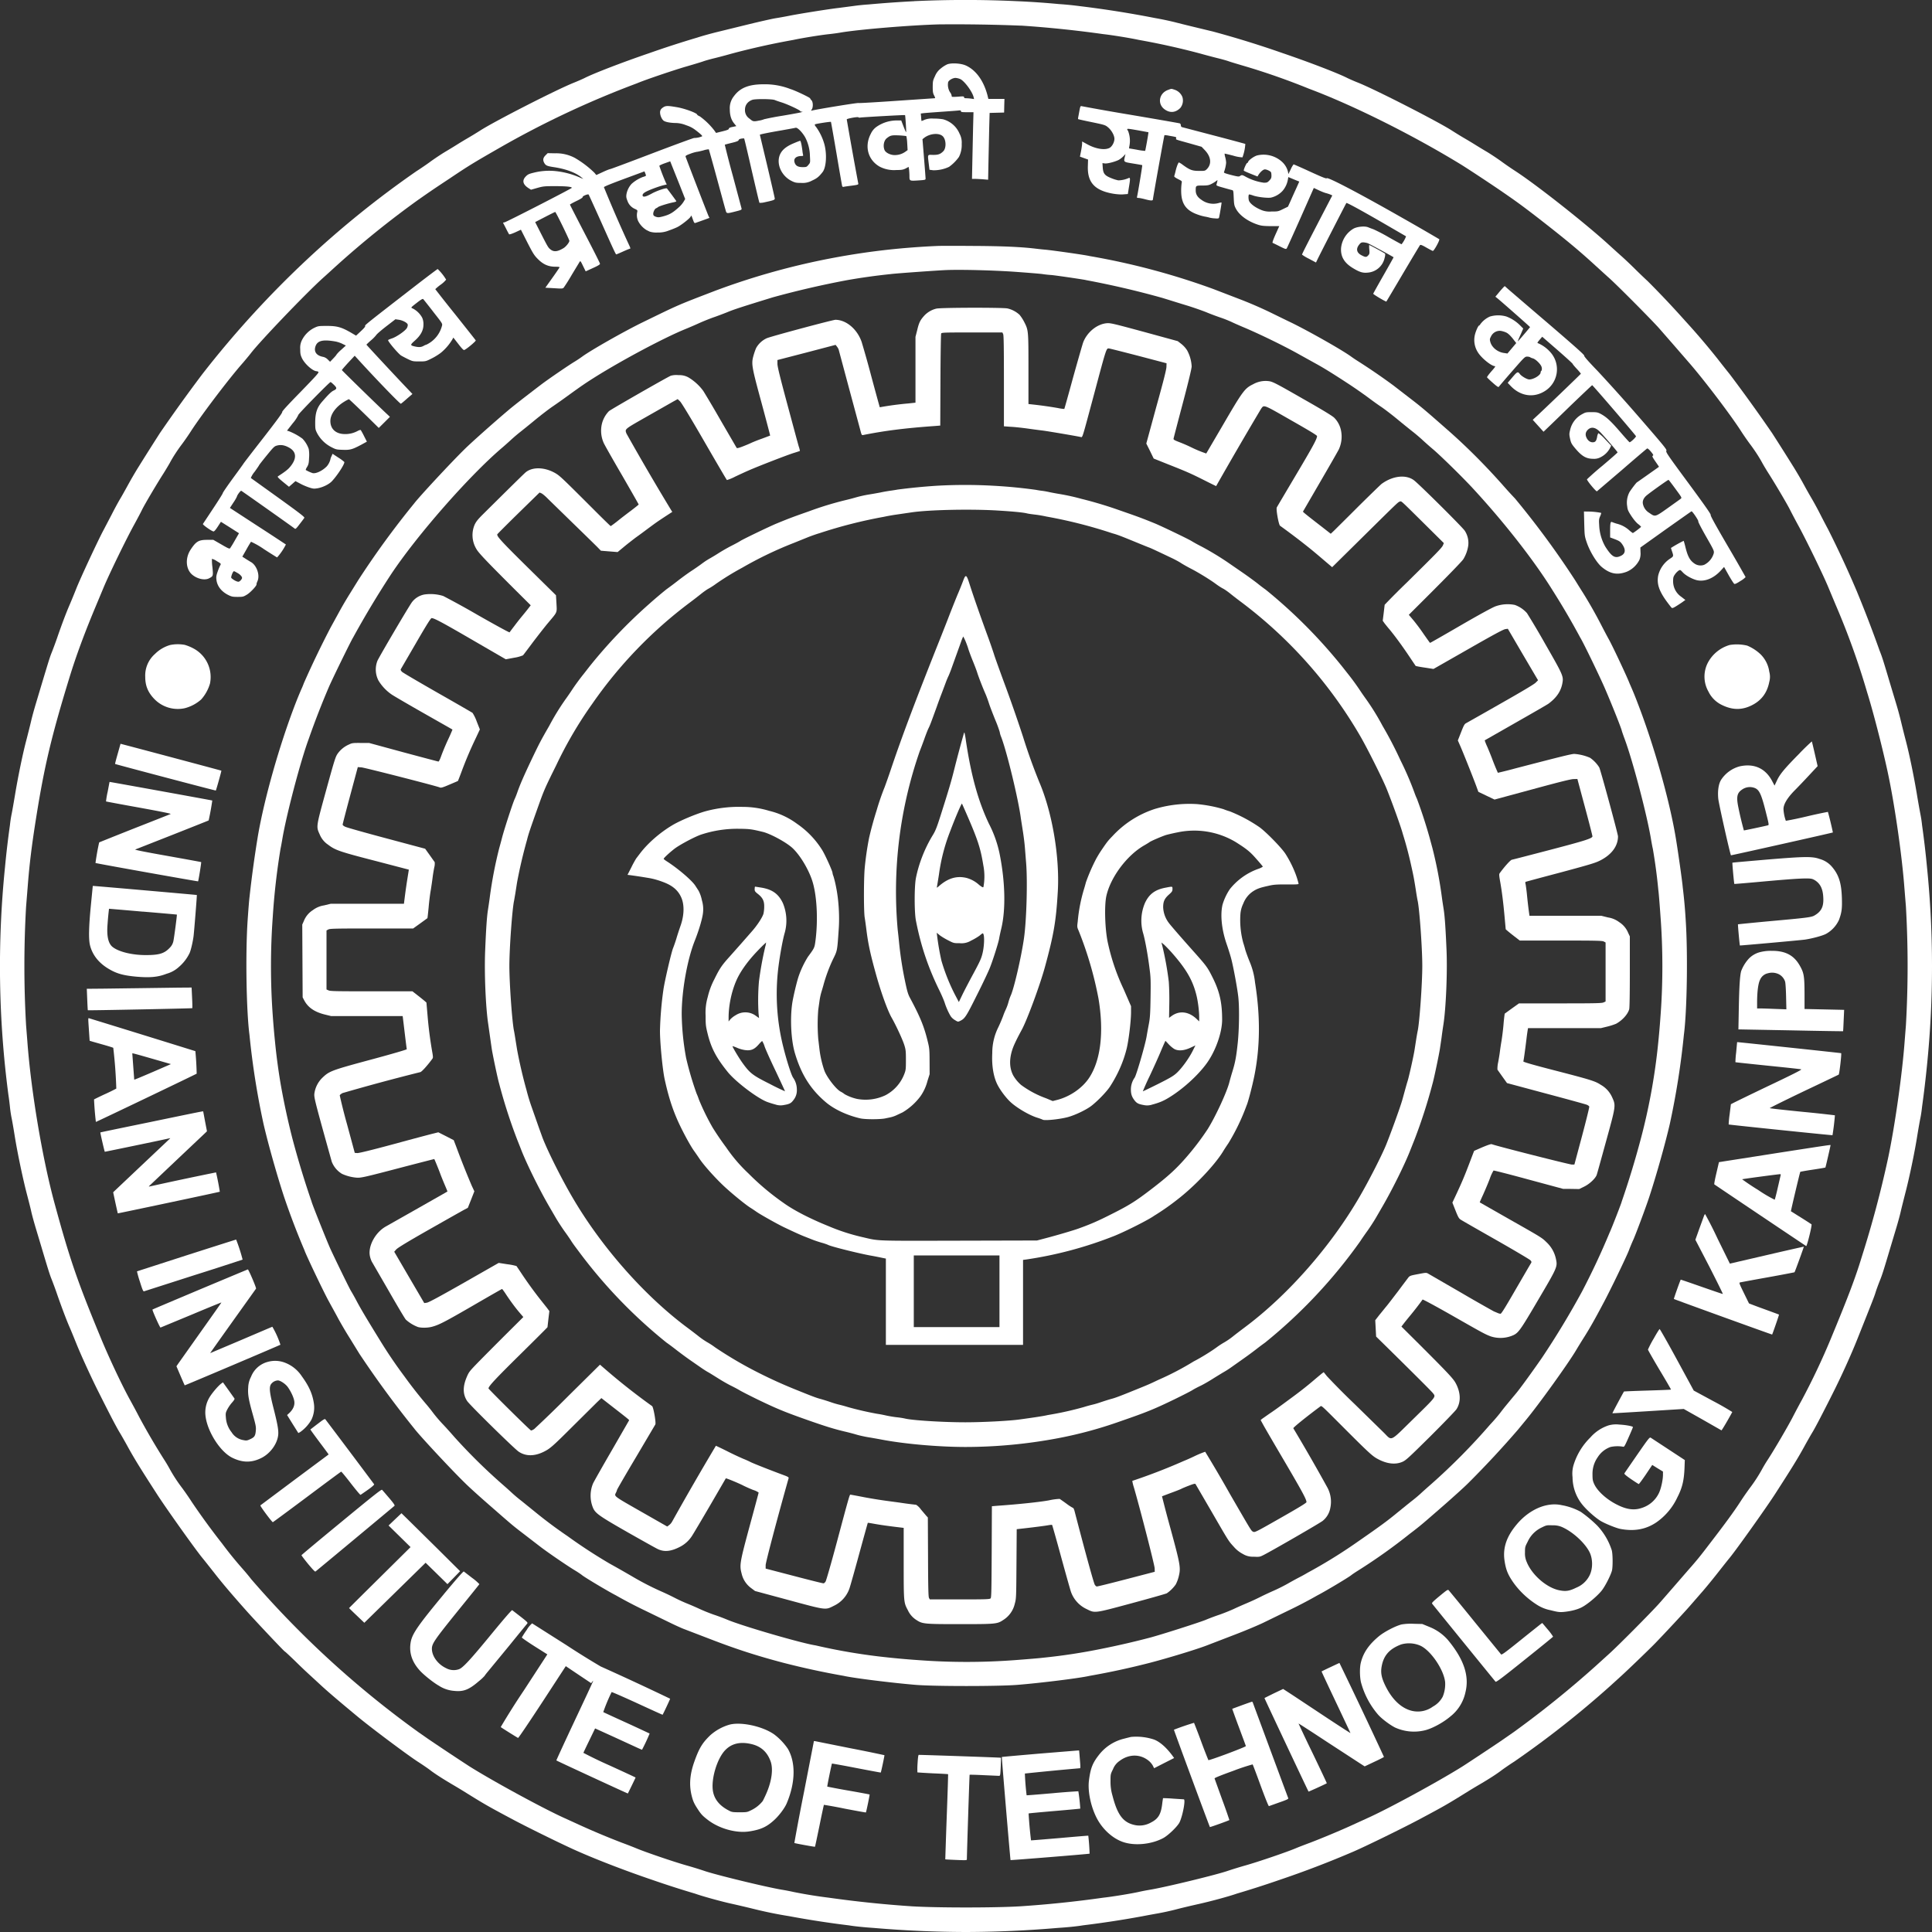 <svg xmlns="http://www.w3.org/2000/svg" width="40" height="40" fill="none"><rect width="100%" height="100%" fill="#333333" stroke="none"/><path d="M18.927.025a23.903 23.903 0 0 0-.943.067 4.531 4.531 0 0 0-.321.033l-.297.039c-.198.022-.825.122-1.028.163-.07.014-.2.038-.29.052-.088.016-.327.07-.532.12l-.636.156c-.146.035-.345.09-.444.123a20.78 20.78 0 0 0-.996.323c-.557.19-1.153.42-1.34.516-.04.02-.139.063-.218.095-.369.147-1.673.815-1.95.997a8.44 8.44 0 0 1-.226.138 9.19 9.19 0 0 0-.249.15c-.052.033-.167.103-.253.154a5.252 5.252 0 0 0-.285.19c-.07.052-.204.144-.298.204A19.987 19.987 0 0 0 6.348 5.38a20.442 20.442 0 0 0-2.159 2.366 33.905 33.905 0 0 0-.878 1.22c-.1.156-.257.402-.458.725a8.277 8.277 0 0 0-.206.355c-.059.107-.134.242-.167.295a7.12 7.12 0 0 0-.167.31l-.168.321c-.103.19-.468.97-.564 1.21-.05.127-.117.288-.148.36-.063.145-.156.39-.25.664a8.152 8.152 0 0 1-.107.29c-.044.108-.06.162-.209.656l-.128.428c-.03.1-.075.26-.096.354-.022.094-.066.268-.097.388-.077.29-.174.765-.237 1.146-.029.172-.06.35-.07.394a2.33 2.33 0 0 0-.033.22 18.964 18.964 0 0 0-.102.867 20.335 20.335 0 0 0 .07 4.719c.01.062.024.173.032.25.007.076.023.176.033.223.01.047.039.209.063.361.055.348.168.887.25 1.203.035.134.08.307.097.387.018.08.057.218.084.31l.12.4c.152.511.179.595.223.703.024.062.073.192.106.29.095.273.188.518.25.663.032.072.097.231.147.355.102.255.336.763.48 1.044.052.105.156.31.23.454.074.144.158.298.185.341.027.044.11.188.183.322.133.24.254.435.588.953.182.284.803 1.157.944 1.327.048.058.16.201.252.317.154.198.357.438.667.786.18.202.777.836.789.836.006 0 .102.09.216.2.111.11.25.241.307.292l.242.223c.147.135.403.352.757.645.292.24 1.013.779 1.23.92.1.064.218.145.26.178.093.071.241.167.445.288.081.047.192.114.245.147.442.275.5.308 1.04.596.345.182 1.063.534 1.34.654.428.188 1.002.407 1.526.585a20.535 20.535 0 0 0 .886.285c.148.053.527.158.734.204.101.022.315.072.474.111a8.695 8.695 0 0 0 .739.151 19.836 19.836 0 0 0 1.24.191c.118.02.321.04.514.053A22.979 22.979 0 0 0 20 40a22.979 22.979 0 0 0 1.908-.085c.193-.012.396-.033.514-.053a20.327 20.327 0 0 0 1.24-.19c.07-.014.212-.04.315-.058a5.48 5.48 0 0 0 .366-.08c.099-.027.298-.074.445-.107.273-.06.652-.163.82-.222a20.535 20.535 0 0 0 .887-.285 20.318 20.318 0 0 0 1.527-.585c.276-.12.994-.472 1.339-.654.54-.288.598-.321 1.04-.596.053-.033.164-.1.245-.147.204-.12.352-.217.444-.288.043-.032.16-.114.261-.178a20 20 0 0 0 1.986-1.565l.2-.182c.114-.101.561-.53.72-.691.19-.196.598-.633.728-.782l.235-.27c.08-.09.225-.267.325-.394.099-.126.218-.277.266-.335.141-.172.762-1.043.944-1.327.334-.518.455-.713.588-.953.073-.134.156-.278.183-.322.027-.043.11-.197.184-.341.075-.145.179-.349.231-.454.166-.326.385-.807.518-1.143.293-.735.345-.865.372-.953.015-.051.053-.154.083-.23.054-.132.08-.215.233-.729l.12-.4c.027-.091.066-.23.084-.31.018-.08.062-.253.096-.387.083-.316.196-.855.25-1.203.025-.152.054-.314.064-.361.01-.047.025-.147.033-.224a21.576 21.576 0 0 0 .103-.867 20.34 20.34 0 0 0-.001-4.1 18.982 18.982 0 0 0-.102-.867 2.35 2.35 0 0 0-.033-.22 16.432 16.432 0 0 1-.07-.395c-.063-.381-.16-.856-.237-1.146a22.16 22.16 0 0 1-.097-.388 6.544 6.544 0 0 0-.096-.354l-.129-.428c-.147-.495-.164-.548-.218-.683a25.724 25.724 0 0 0-.472-1.229 21.23 21.23 0 0 0-.587-1.268c-.033-.062-.109-.206-.168-.322a7.011 7.011 0 0 0-.167-.309 9.129 9.129 0 0 1-.167-.295 8.224 8.224 0 0 0-.206-.355 55.672 55.672 0 0 0-.458-.724 33.93 33.93 0 0 0-.878-1.22 21.85 21.85 0 0 1-.252-.319 14.832 14.832 0 0 0-.673-.788 19.69 19.69 0 0 0-.769-.815 11.494 11.494 0 0 1-.265-.254 8.851 8.851 0 0 0-.277-.263c-.06-.052-.178-.16-.263-.237-.474-.434-1.49-1.236-1.933-1.525a6.6 6.6 0 0 1-.298-.205c-.07-.051-.199-.137-.285-.19-.086-.05-.2-.12-.253-.153a9.242 9.242 0 0 0-.25-.15 8.402 8.402 0 0 1-.224-.138c-.278-.182-1.582-.85-1.95-.997a3.732 3.732 0 0 1-.22-.095c-.186-.096-.782-.326-1.34-.516a20.78 20.78 0 0 0-1.445-.448l-.456-.11a22.446 22.446 0 0 1-.34-.085 6.718 6.718 0 0 0-.408-.085 21.67 21.67 0 0 0-1.571-.248 6.654 6.654 0 0 0-.418-.041 17.272 17.272 0 0 0-.876-.06 22.758 22.758 0 0 0-2.118 0ZM21.14.53a23.371 23.371 0 0 1 1.706.177c.171.018.575.084.726.118a15.44 15.44 0 0 1 1.279.284c.117.033.281.076.366.097.085.021.189.05.231.066.043.015.2.062.347.105a14.406 14.406 0 0 1 1.304.459c.897.335 2.123.945 3.116 1.55.127.075.688.446.887.584.306.21.435.306.713.52.58.45.872.692 1.215 1.007.071.064.2.183.29.263.19.172.85.837 1.025 1.031l.31.355.301.347c.301.343.84 1.05 1.075 1.409a5.3 5.3 0 0 0 .198.288c.099.131.192.274.257.394.027.05.086.148.13.217.138.216.387.638.443.751.03.06.104.201.165.313.16.29.52 1.029.63 1.295l.148.354a15.74 15.74 0 0 1 .655 1.82c.12.383.311 1.12.423 1.638.141.648.297 1.724.348 2.403l.032.394a21.6 21.6 0 0 1 0 2.458l-.026.328c-.05.688-.209 1.8-.348 2.445a22.088 22.088 0 0 1-.538 2.015c-.131.432-.276.817-.646 1.71a14.44 14.44 0 0 1-.598 1.262c-.046.082-.131.243-.189.355-.098.19-.383.678-.52.887a3.02 3.02 0 0 0-.11.183 3.172 3.172 0 0 1-.256.395 6.169 6.169 0 0 0-.2.289c-.124.192-.31.447-.628.86-.198.26-.262.34-.445.547l-.301.347c-.103.118-.242.279-.31.355-.175.194-.835.86-1.026 1.032l-.289.262a20.828 20.828 0 0 1-1.69 1.362l-.219.152c-.117.082-.73.488-.842.559-.511.32-1.553.886-1.978 1.075l-.302.138c-.223.103-.622.27-.868.364-.113.042-.249.094-.302.117-.182.077-.764.276-1.034.353a9.1 9.1 0 0 0-.366.112c-.221.079-1.284.338-1.62.394a4.52 4.52 0 0 0-.237.046c-.151.034-.555.1-.726.118a22.995 22.995 0 0 1-1.722.179c-.524.032-1.72.032-2.248 0a23.38 23.38 0 0 1-1.722-.179 9.646 9.646 0 0 1-.726-.118 4.276 4.276 0 0 0-.238-.046c-.335-.056-1.398-.315-1.619-.394a8.516 8.516 0 0 0-.366-.112c-.27-.077-.852-.276-1.034-.353a9.995 9.995 0 0 0-.302-.117 15.84 15.84 0 0 1-.868-.364 75.08 75.08 0 0 0-.302-.138c-.425-.19-1.467-.755-1.978-1.075a57.518 57.518 0 0 1-.842-.559l-.218-.152A19.977 19.977 0 0 1 5.205 32.7a4.552 4.552 0 0 0-.174-.21 7.914 7.914 0 0 1-.432-.532 14.667 14.667 0 0 1-.628-.861 6.133 6.133 0 0 0-.2-.29 3.165 3.165 0 0 1-.257-.393 3.006 3.006 0 0 0-.109-.184 14.068 14.068 0 0 1-.52-.887 15.936 15.936 0 0 0-.19-.355c-.164-.295-.43-.86-.597-1.262-.5-1.206-.656-1.663-.972-2.825-.25-.923-.485-2.32-.56-3.345l-.026-.328a21.569 21.569 0 0 1 0-2.457l.032-.395c.036-.473.083-.863.18-1.469.167-1.043.31-1.653.68-2.86.14-.46.32-.947.566-1.532l.148-.354c.11-.266.47-1.006.63-1.295.061-.112.136-.252.165-.313.056-.113.305-.535.444-.751.043-.069.102-.167.13-.217.064-.12.157-.263.256-.394.044-.058.134-.187.198-.288.232-.352.78-1.075 1.063-1.394.056-.066.128-.152.158-.191.185-.244 1.133-1.234 1.49-1.557.09-.08.219-.199.29-.263a19.431 19.431 0 0 1 1.69-1.362c.265-.185.301-.21.65-.441.398-.267.49-.323 1.034-.635a19.312 19.312 0 0 1 2.846-1.336c.155-.067.754-.27 1.015-.346.149-.043.304-.09.347-.105.042-.016.146-.045.231-.066.085-.02.25-.064.366-.097a15.44 15.44 0 0 1 1.279-.284c.151-.034.555-.1.726-.118.074-.008.184-.022.244-.033.383-.066 1.467-.155 2.043-.17a34.72 34.72 0 0 1 1.699.026Z" fill="#fff"/><path d="M19.605 1.335a.618.618 0 0 0-.126.082.377.377 0 0 0-.12.157c-.044.092-.047.107-.048.224 0 .105.005.134.03.18.023.046.025.056.008.056l-.78.053c-.418.029-.777.05-.795.046-.027-.007-.834.125-.965.156-.02.006-.02.003-.001-.026.03-.047.026-.154-.008-.188a.11.11 0 0 1-.027-.038c0-.017-.316-.167-.405-.192a1.449 1.449 0 0 0-.559-.1c-.303 0-.485.073-.609.24a.396.396 0 0 0-.09.28c0 .124.03.22.093.295l.042.051-.078.017c-.055.01-.077.023-.077.037 0 .016-.034.03-.132.054l-.133.033-.032-.046a1.447 1.447 0 0 0-.303-.296c-.031-.013-.055-.03-.055-.035 0-.032-.24-.122-.405-.153-.206-.036-.246-.036-.302.002-.037.025-.053.046-.06.08-.01.056.021.147.065.189.033.032.139.053.271.054a.61.61 0 0 1 .2.045c.1.034.144.059.236.132.078.062.108.092.095.099a.445.445 0 0 1-.163.034c-.007-.004-.394.138-.859.315-.465.178-.86.325-.877.328-.018.002-.09.031-.16.064l-.13.06-.038-.046a2.067 2.067 0 0 0-.405-.308.817.817 0 0 0-.41-.096l-.154-.003-.045.045c-.051.051-.059.098-.026.157.031.054.058.066.196.087.255.038.459.115.58.217l.033.028-.052-.021a1.696 1.696 0 0 0-.507-.14 1.3 1.3 0 0 0-.47.032c-.097.023-.121.035-.162.077-.081.083-.062.166.056.242l.052.033.13-.037c.121-.034.147-.037.362-.037.235 0 .353.012.353.035 0 .013-1.338.7-1.39.713l-.035.008.06.116c.031.063.062.12.067.125.007.006.063-.012.127-.041l.117-.054.131.259c.115.224.142.27.216.344.11.113.218.162.361.163.084.001.098.004.088.021a7.03 7.03 0 0 1-.15.217l-.14.197.18.01c.165.011.18.01.201-.013a3.87 3.87 0 0 0 .167-.266l.162-.268c.015-.023.022-.015.07.086l.055.112.149-.068c.108-.049.149-.074.147-.09 0-.013-.14-.29-.312-.619-.17-.328-.31-.6-.31-.605 0-.004.06-.039.134-.074.084-.04.133-.072.129-.082-.007-.02.11-.068.124-.052.005.006.12.259.256.561.26.582.305.678.316.678.004 0 .067-.026.139-.059.073-.033.14-.06.148-.06.009 0 .003-.022-.013-.056a28 28 0 0 1-.53-1.218c.022-.02.194-.088.51-.204l.33-.122.017.042c.01.023.016.045.013.049a.19.19 0 0 1-.06.024.755.755 0 0 0-.237.144.433.433 0 0 0-.105.21c-.009.056-.005.08.02.142a.28.28 0 0 0 .156.167c.051.024.054.028.046.066a.294.294 0 0 0 .02.186.475.475 0 0 0 .17.184l.067.033a.458.458 0 0 0 .161.019.576.576 0 0 0 .243-.044c.067-.023.144-.055.173-.07.074-.037.234-.162.264-.204l.024-.034.03.081c.025.07.032.08.055.072l.158-.056.131-.048-.017-.032c-.018-.036-.467-1.2-.478-1.237-.004-.016.018-.03.095-.058a.867.867 0 0 1 .133-.04c.018 0 .08-.015.14-.03a.442.442 0 0 1 .113-.023c.002.003.078.27.166.595.088.323.168.62.18.657.021.083.019.083.204.036.133-.034.135-.036.126-.07l-.179-.671a18.64 18.64 0 0 1-.166-.642c.003-.002.067-.02.143-.038.103-.025.139-.04.143-.056.004-.016.023-.027.058-.032.028-.005.055-.006.057-.002.004.003.075.302.157.663.084.362.154.662.16.668a.362.362 0 0 0 .115-.013c.173-.037.202-.048.202-.074 0-.013-.07-.315-.154-.672l-.155-.65c0-.008.179-.045.444-.09.149-.027.282-.05.298-.055.037-.009.142.098.2.205a.872.872 0 0 1 .095.387c.007.131.007.131-.032.177-.036.044-.042.046-.12.046-.094 0-.143-.027-.165-.093-.028-.083.028-.137.145-.137.028 0 .035-.005.03-.023a.677.677 0 0 1-.014-.088c-.016-.121-.034-.204-.047-.204-.007 0-.072.025-.142.055-.161.068-.25.149-.286.258-.061.19.052.423.256.521.067.033.093.038.193.038a.4.4 0 0 0 .225-.048c.1-.046.14-.076.217-.174.076-.094.095-.361.041-.571a1.124 1.124 0 0 0-.17-.36c-.03-.035-.037-.053-.025-.06.016-.011.32-.059.329-.05.002.002.054.296.115.654.06.357.113.66.117.674.005.014.016.02.028.017.012-.004.075-.013.138-.021.158-.02.176-.025.167-.051a94.058 94.058 0 0 1-.238-1.325c0-.017.237-.06.242-.043.002.006.02.009.038.005.047-.008.92-.057.927-.051.006.007.028.336.023.352-.003.008-.026-.044-.053-.113l-.049-.128h-.078a.736.736 0 0 0-.428.128.355.355 0 0 0-.123.146c-.138.26-.06.544.182.682a.647.647 0 0 0 .351.07c.105 0 .135-.006.188-.032l.061-.033.01.06c.003.033.007.091.007.128 0 .104 0 .104.179.093.146-.01.155-.012.155-.038 0-.014-.014-.205-.032-.422l-.032-.394.03-.024c.119-.096.316-.114.393-.034.069.071.073.247.005.31-.06.06-.107.074-.212.073-.117-.003-.11-.018-.086.186l.015.122.076.01a.735.735 0 0 0 .33-.071.875.875 0 0 0 .204-.205.544.544 0 0 0 .057-.27.382.382 0 0 0-.044-.21.517.517 0 0 0-.344-.3 1.212 1.212 0 0 0-.197-.014.42.42 0 0 0-.187.026.312.312 0 0 1-.06.024.604.604 0 0 1-.008-.079l-.007-.076.04-.005c.022-.004.179-.016.348-.028.17-.012.34-.024.377-.028.056-.006.066-.005.066.013 0 .019.02.021.13.021h.13l-.008.299-.015.69-.008.391h.05c.029 0 .104.004.167.008l.117.01.008-.407.015-.69.008-.286.15-.004.15-.004.003-.142.004-.14h-.333l-.019-.077c-.08-.303-.241-.524-.452-.617-.102-.045-.305-.056-.387-.019Zm.271.3c.085.033.255.26.282.378l.009.038-.06-.009a1.12 1.12 0 0 0-.104-.008c-.032 0-.043-.005-.043-.02 0-.02-.014-.022-.129-.012-.126.007-.128.007-.128-.02a.162.162 0 0 0-.035-.074.297.297 0 0 1-.038-.205c.01-.04.092-.088.15-.09a.31.31 0 0 1 .096.022Zm-3.835.436c.018.008.08.03.141.049.12.037.386.161.386.18 0 .005.012.01.03.012.026.001.026.001-.005.011-.018.007-.196.04-.398.074a5.537 5.537 0 0 0-.373.071.447.447 0 0 1-.109.029c-.1.021-.123.018-.166-.017a1.727 1.727 0 0 0-.051-.04.21.21 0 0 1-.072-.17c0-.095.058-.171.155-.204.066-.021.408-.018.462.005Zm2.725.75a.997.997 0 0 1 .017.148l.008.139-.056.04a.374.374 0 0 1-.244.061c-.08-.01-.16-.056-.178-.104-.035-.084-.013-.195.046-.243.077-.06.099-.065.252-.059.08.004.15.012.155.017Zm-4.7.995.12.305-.034.057a.541.541 0 0 1-.079.097c-.145.133-.21.17-.36.209-.072.018-.09.018-.134.004-.039-.015-.052-.026-.054-.053-.005-.04.03-.113.059-.123a.151.151 0 0 0 .041-.025c.023-.019.207-.076.312-.097.054-.011.072-.02.063-.03a8.202 8.202 0 0 0-.191-.258c-.013-.019-.212.048-.314.105-.13.072-.191.083-.191.034 0-.02.017-.04.055-.063.06-.037.271-.117.378-.143l.068-.016-.018-.034a4.117 4.117 0 0 1-.136-.351c0-.008.05-.032.113-.054l.112-.04.034.086.156.39Zm-2.42.86c.077.159.142.298.142.309 0 .034-.07.122-.122.153-.124.074-.198.082-.268.027-.048-.039-.052-.044-.213-.36l-.105-.207.203-.105c.112-.058.207-.105.212-.105.006-.001.073.129.151.288ZM24.182 1.862c-.186.068-.225.29-.07.402.11.08.228.07.326-.03a.245.245 0 0 0 .042-.226.262.262 0 0 0-.16-.15c-.074-.024-.062-.024-.138.004ZM22.353 2.268l-.025.135c-.007.033-.01.06-.007.063.003.003.13.032.283.063.274.057.28.06.34.11.072.062.129.167.129.236-.001.072-.05.161-.103.188-.099.05-.285.02-.456-.074l-.11-.06v.042c0 .023-.01.094-.022.157l-.023.115.084.03.084.03-.004.134c-.01.285.096.446.35.531.125.042.295.066.4.055l.078-.006.021-.134c.03-.174.03-.21 0-.199a.536.536 0 0 1-.22.05.838.838 0 0 1-.148-.047c-.133-.054-.164-.093-.173-.22l-.006-.09.045.006c.05.01.214-.033.293-.073a.476.476 0 0 0 .095-.074l.044-.046-.012.05c-.027.118-.033.112.171.146.1.016.184.031.188.034.005.007-.094.605-.108.654-.005.019.001.024.03.024.018 0 .079.012.132.026.123.033.167.035.167.004 0-.027.232-1.322.239-1.33a.467.467 0 0 1 .09.011c.159.028.16.028.152.054-.008.029-.028.02.277.105l.25.071.063.066c.137.142.15.297.04.402-.032.03-.044.033-.16.031-.138 0-.188-.02-.333-.125a.438.438 0 0 0-.079-.05c-.014 0-.049.089-.07.18-.01.044-.023.09-.027.1-.006.015.016.032.077.064.083.042.085.043.076.082a1.177 1.177 0 0 0-.01.171c.003.262.102.4.349.485a.946.946 0 0 0 .146.04c.031.005.07.014.089.02a.552.552 0 0 0 .112.016c.065.006.082.002.087-.014.012-.04.057-.309.053-.314a.178.178 0 0 0-.058.01.412.412 0 0 1-.364-.07c-.077-.052-.113-.112-.113-.19 0-.101 0-.101.139-.102.11 0 .134-.006.195-.037a.704.704 0 0 0 .095-.06c.024-.02.025-.02.016.019-.005.021-.012.049-.016.06-.005.018.022.03.14.062.079.023.16.045.178.049.033.008.033.01.04.162.007.141.01.16.048.23.071.13.234.25.435.32.086.029.122.033.28.036h.18l-.077.17c-.05.113-.071.173-.06.177.007.002.073.034.144.07.121.06.133.064.148.043.008-.012.138-.299.288-.636l.272-.615.098.046c.054.026.12.052.15.06a.79.79 0 0 1 .093.03l.042.019-.077.148c-.398.766-.554 1.068-.55 1.078a.906.906 0 0 0 .145.086l.144.077.029-.06c.032-.07.592-1.163.6-1.172.009-.01.254.122.74.402l.496.288a.607.607 0 0 1-.093.164c-.006 0-.124-.065-.264-.144a3.53 3.53 0 0 0-.318-.166 1.767 1.767 0 0 1-.106-.04c-.066-.03-.223-.018-.306.026a.527.527 0 0 0-.259.406c-.01.172.065.3.236.406.138.085.208.109.307.1a.388.388 0 0 0 .36-.309.21.21 0 0 0 .01-.084 5.51 5.51 0 0 0-.33-.181.464.464 0 0 0 .002.092c.007.084.005.095-.022.124-.037.041-.056.041-.136 0-.103-.052-.123-.131-.055-.218.032-.042.047-.051.086-.051.024 0 .067.008.091.016.035.013.52.276.539.293 0 .001-.093.17-.21.374-.117.205-.212.376-.212.38 0 .015.264.171.272.162.004-.005.16-.267.345-.581.186-.314.344-.578.352-.587.01-.012.041-.002.13.05.064.036.124.068.135.07.023.004.15-.226.133-.243a55.399 55.399 0 0 0-.801-.462c-.854-.486-1.51-.83-1.528-.8-.01.013-.088-.019-.345-.136a11.163 11.163 0 0 0-.341-.152.46.46 0 0 0-.058.1l-.05.102-.01-.053a.418.418 0 0 0-.13-.208.57.57 0 0 0-.507-.125c-.064.017-.176.097-.187.134-.004.013-.013.023-.02.023-.016 0-.078.142-.069.158.004.007.07.036.145.066l.138.055.019-.032c.04-.063.1-.115.134-.115.037 0 .11.034.126.058.005.007.01.04.01.072 0 .047-.008.064-.044.101-.038.04-.051.045-.113.045a1.1 1.1 0 0 1-.376-.124c-.071-.04-.081-.04-.117-.016-.023.018-.044.015-.184-.02-.131-.035-.156-.044-.148-.062a.75.75 0 0 0 .044-.192.572.572 0 0 0-.018-.112.292.292 0 0 1-.014-.076c.001-.003.083.017.18.042a.762.762 0 0 0 .19.035.97.97 0 0 0 .059-.278c-.008-.004-.3-.083-.652-.175l-.66-.173c-.014-.004-.023-.02-.023-.039 0-.015-.01-.034-.02-.038-.012-.005-.471-.085-1.02-.178a47.83 47.83 0 0 1-1.02-.18c-.015-.004-.023.01-.035.07Zm1.218.432.206.038c.005.005-.062.378-.068.386a1.271 1.271 0 0 1-.165-.023 4.668 4.668 0 0 0-.166-.028c-.004 0 0-.025.006-.056a.56.56 0 0 0-.028-.305c-.035-.057-.047-.057.215-.012Zm3.263 1.033.066.026-.057.128c-.032.07-.085.186-.117.26l-.06.132-.103.05c-.1.05-.11.05-.24.05a.443.443 0 0 1-.218-.035c-.12-.051-.212-.12-.242-.179-.017-.03-.02-.129-.003-.138.005-.004.041.005.08.019.084.032.289.057.371.046a.47.47 0 0 0 .244-.141.489.489 0 0 0 .11-.238l.008-.047.048.02.113.047ZM19.416 5.092a15.858 15.858 0 0 0-1.023.077 14.972 14.972 0 0 0-1.11.164 14.77 14.77 0 0 0-2.463.682c-.815.313-.745.283-1.529.665-.374.183-1.061.573-1.237.703a2.538 2.538 0 0 1-.148.099c-.122.072-.58.385-.72.494-.08.06-.236.181-.348.267-.112.087-.253.198-.313.25-.3.253-.756.66-.893.794-.29.283-.955 1-1.058 1.137a17.94 17.94 0 0 0-1.158 1.589l-.173.279a8.43 8.43 0 0 0-.2.339l-.198.361a19.561 19.561 0 0 0-.554 1.152c-.013.036-.035.09-.049.119a8.26 8.26 0 0 0-.129.315c-.326.846-.64 1.952-.773 2.727a23.732 23.732 0 0 0-.174 1.268c-.007.05-.024.26-.038.466-.048.688-.028 1.897.037 2.386a16.226 16.226 0 0 0 .29 1.84c.092.402.277 1.059.425 1.51a15.268 15.268 0 0 0 .424 1.111c.02.072.402.874.506 1.06.06.111.152.275.2.367.05.09.15.263.225.381l.205.333a20.92 20.92 0 0 0 1.137 1.55c.106.141.767.852 1.053 1.13.085.085.315.292.51.462.472.412.464.407.698.586l.347.267c.148.114.56.397.726.496.053.032.117.075.141.095.062.05.541.336.696.415a9.531 9.531 0 0 0 .617.322l.5.243c.11.054.24.113.29.132l.584.224c.509.196.937.334 1.471.475a16.383 16.383 0 0 0 1.26.273c.198.046 1.01.147 1.497.187.395.031 1.683.031 2.088 0 .48-.038 1.301-.14 1.502-.187a16.397 16.397 0 0 0 1.26-.273c.392-.103.948-.273 1.163-.355l.585-.225c.22-.084.488-.197.597-.25l.501-.244a9.531 9.531 0 0 0 .617-.322c.154-.079.633-.365.695-.415.025-.02.089-.063.141-.095a11.702 11.702 0 0 0 1.073-.763c.234-.179.227-.174.7-.586.194-.17.424-.377.508-.461a20.25 20.25 0 0 0 1.03-1.107l.168-.204c.279-.339.867-1.159 1.032-1.435.036-.061.116-.192.178-.289.11-.176.2-.332.39-.69.14-.26.477-.959.529-1.094.023-.063.066-.165.094-.226.056-.127.258-.667.33-.887.148-.452.333-1.11.425-1.512a16.247 16.247 0 0 0 .29-1.84c.065-.488.084-1.697.037-2.384a10.57 10.57 0 0 0-.06-.664c-.009-.12-.106-.806-.152-1.071-.133-.774-.448-1.88-.774-2.727a7.693 7.693 0 0 0-.177-.432c-.041-.112-.34-.75-.424-.902-.038-.068-.11-.205-.16-.302a9.446 9.446 0 0 0-.38-.67c-.058-.09-.13-.208-.162-.259a18.03 18.03 0 0 0-1.245-1.693 8.619 8.619 0 0 1-.257-.282c-.375-.422-.76-.806-1.144-1.142-.474-.417-.538-.47-.776-.653l-.346-.267a13.09 13.09 0 0 0-.721-.494 3.073 3.073 0 0 1-.148-.099c-.176-.13-.864-.52-1.238-.703-.093-.044-.296-.144-.452-.22a8.783 8.783 0 0 0-.565-.246l-.598-.23a14.77 14.77 0 0 0-2.564-.683c-.086-.022-.77-.119-.918-.132-.052-.004-.142-.014-.199-.021-.292-.035-.668-.053-1.266-.056-.35-.003-.69-.003-.758 0Zm1.622.537c.25.018.495.038.543.045.05.008.134.017.187.02.108.01.706.098.72.106a18.356 18.356 0 0 1 1.574.367c.148.045.378.118.512.158.134.041.312.104.398.138.085.036.22.086.297.112.079.026.185.07.238.095.052.025.16.072.238.105.32.134.839.386 1.143.557l.359.199c.143.078.334.195.646.399.136.088.34.23.46.32.064.048.173.127.244.174.07.047.221.163.334.256.113.094.252.205.308.25.057.043.147.12.2.168.052.049.16.145.24.212.167.144.591.56.802.787.655.707 1.283 1.51 1.666 2.129a15.478 15.478 0 0 1 .57.974c.06.093.422.842.521 1.076.13.302.322.782.338.848.008.03.035.107.06.174.169.454.47 1.597.55 2.099.012.068.026.146.033.17a11.22 11.22 0 0 1 .115.861c.008.05.028.303.046.559.05.67.05 1.37 0 2.037a17.526 17.526 0 0 1-.065.723 12.632 12.632 0 0 1-.337 1.806 18.472 18.472 0 0 1-.402 1.324c0 .018-.214.568-.25.641a15.29 15.29 0 0 1-.572 1.222 17.441 17.441 0 0 1-.835 1.38c-.23.33-.446.626-.527.724a27.92 27.92 0 0 0-.18.217 4.934 4.934 0 0 0-.16.202 3.56 3.56 0 0 1-.2.23 13.003 13.003 0 0 1-1.22 1.234c-.06.052-.15.132-.2.178-.048.046-.136.12-.192.163-.057.044-.193.155-.304.245-.223.184-.36.284-.917.67a10.517 10.517 0 0 1-.956.584c-.027.017-.1.058-.163.09a7.82 7.82 0 0 0-.255.14 3.77 3.77 0 0 1-.282.14c-.079.034-.198.09-.265.124a4.97 4.97 0 0 1-.27.125c-.08.034-.21.09-.284.126a4.154 4.154 0 0 1-.289.116 4.647 4.647 0 0 0-.297.111c-.127.052-.889.296-1.14.364a17.12 17.12 0 0 1-.993.23 12.209 12.209 0 0 1-1.244.19c-.042.006-.29.027-.552.047-.68.051-1.35.051-2.03 0a16.772 16.772 0 0 1-.733-.067 12.209 12.209 0 0 1-1.381-.237c-.285-.043-1.496-.395-1.818-.528a4.293 4.293 0 0 0-.294-.11 3.654 3.654 0 0 1-.296-.12 5.623 5.623 0 0 0-.257-.111 3.364 3.364 0 0 1-.267-.124 5.136 5.136 0 0 0-.264-.125 5.796 5.796 0 0 1-.556-.284 25.504 25.504 0 0 0-.514-.293 10.92 10.92 0 0 1-.874-.571 9.377 9.377 0 0 1-.654-.487l-.303-.245a3.019 3.019 0 0 1-.193-.163 7.987 7.987 0 0 0-.199-.178 11.792 11.792 0 0 1-.984-.97c-.07-.081-.181-.205-.25-.277a2.96 2.96 0 0 1-.186-.217 3.778 3.778 0 0 0-.141-.178 9.144 9.144 0 0 1-.463-.59 9.658 9.658 0 0 1-.51-.753c-.28-.454-.394-.646-.478-.805a4.153 4.153 0 0 0-.11-.197c-.03-.042-.34-.68-.435-.887-.08-.179-.388-.951-.388-.975a18.527 18.527 0 0 1-.402-1.325 15.221 15.221 0 0 1-.235-1.09 12.55 12.55 0 0 1-.12-.894 17.65 17.65 0 0 1-.047-.545 14.182 14.182 0 0 1 0-2.037 14.236 14.236 0 0 1 .162-1.42c.006-.024.02-.102.032-.17.081-.502.382-1.645.551-2.099a16.944 16.944 0 0 1 .423-1.088c.094-.211.452-.942.495-1.01a19.657 19.657 0 0 1 .79-1.315c.538-.808 1.606-2.025 2.283-2.604.06-.051.153-.134.206-.183a3.5 3.5 0 0 1 .199-.168 23 23 0 0 0 .308-.25c.114-.093.27-.213.347-.265.079-.054.21-.146.292-.206.308-.224.392-.28.587-.403.582-.364 1.445-.822 1.878-.997a8.36 8.36 0 0 0 .282-.122c.075-.034.2-.084.277-.112.078-.026.21-.076.295-.11.143-.06.322-.117.946-.309a18.94 18.94 0 0 1 1.54-.356 12.863 12.863 0 0 1 .906-.126c.09-.013.954-.075 1.15-.083.325-.012 1.002.006 1.442.038Z" fill="#fff"/><path d="M19.385 6.39a.504.504 0 0 0-.256.153c-.08.091-.103.138-.141.299l-.034.132v1.363l-.15.016a6.415 6.415 0 0 0-.589.079c-.002-.003-.08-.285-.172-.628a22.229 22.229 0 0 0-.203-.723c-.091-.266-.32-.459-.543-.46-.053 0-1.338.344-1.423.382a.485.485 0 0 0-.216.197c-.018.035-.043.11-.059.166-.046.17-.037.223.17.983.099.367.178.668.176.669a14.01 14.01 0 0 1-.178.067 2.971 2.971 0 0 0-.22.087c-.025.013-.1.044-.166.07-.09.035-.122.041-.13.03l-.334-.575a22.522 22.522 0 0 0-.356-.603 1.054 1.054 0 0 0-.302-.277.382.382 0 0 0-.21-.05.43.43 0 0 0-.161.012c-.074.03-1.23.692-1.28.733a.57.57 0 0 0-.15.28.622.622 0 0 0 .044.385c.02.043.19.344.38.669.187.324.341.594.341.599 0 .004-.07.06-.155.125-.086.064-.215.163-.285.22-.071.056-.134.102-.14.102-.004 0-.164-.155-.354-.346-.664-.663-.7-.698-.801-.755-.214-.12-.46-.127-.6-.016-.03.023-.305.294-.888.872-.105.104-.143.152-.173.216a.552.552 0 0 0 .034.5c.043.08.204.249.782.826l.345.343-.054.07c-.03.039-.086.108-.126.156a5.17 5.17 0 0 0-.16.204c-.05.064-.093.123-.098.13-.006.006-.301-.155-.657-.358a17.686 17.686 0 0 0-.717-.395.891.891 0 0 0-.393-.03.422.422 0 0 0-.253.157c-.065.086-.68 1.132-.716 1.216a.496.496 0 0 0 .023.41.947.947 0 0 0 .272.287c.047.032.347.207.669.39.32.182.587.333.59.336a3.52 3.52 0 0 1-.093.211 4.902 4.902 0 0 0-.138.329c-.024.07-.049.122-.059.122-.009 0-.336-.087-.727-.192l-.71-.193h-.174c-.16-.001-.179.001-.244.033a.56.56 0 0 0-.229.184c-.047.066-.063.114-.24.757-.213.775-.21.754-.134.922a.467.467 0 0 0 .172.21c.152.115.234.144 1.003.342l.669.175c.001.001-.012.079-.027.174a12.71 12.71 0 0 0-.051.35l-.023.182H6.85l-.14.034a.508.508 0 0 0-.231.097.472.472 0 0 0-.188.226l-.033.074.004.754.004.753.03.057c.077.15.212.244.426.298l.135.033h1.48l.022.18c.032.27.059.49.063.506 0 .008-.298.096-.737.214-.825.222-.868.24-1.01.376a.563.563 0 0 0-.167.335c-.007.079.017.173.361 1.405a.51.51 0 0 0 .211.25.901.901 0 0 0 .29.078c.096.01.152-.002.989-.222.347-.09.63-.163.632-.162.009.012.099.233.127.312.02.054.062.156.093.229.03.07.055.13.052.131-.002.003-.279.159-.614.35l-.666.377c-.218.126-.37.412-.323.617.009.042.03.098.046.122l.346.598c.174.304.331.568.35.588a.785.785 0 0 0 .253.154c.074.02.202.018.29-.006.143-.038.258-.097.846-.437.327-.19.598-.345.603-.345.005 0 .035.04.067.088.095.146.205.295.291.396l.083.097-.358.356c-.196.195-.45.451-.564.567-.199.205-.206.215-.254.33-.08.193-.077.35.013.486.053.081.967.979 1.065 1.047.148.101.335.1.537-.005.118-.06.179-.114.607-.541l.484-.48.086-.082.184.144c.34.264.396.308.39.316l-.36.625c-.197.339-.37.646-.387.683a.661.661 0 0 0-.003.498c.05.12.126.173.73.518.307.174.586.33.618.344.135.062.274.046.46-.051a.643.643 0 0 0 .248-.23c.024-.037.191-.317.37-.624l.326-.561c.006-.008.252.094.346.141.058.03.157.074.221.099a.366.366 0 0 1 .113.054c0 .005-.082.311-.182.678-.207.766-.218.823-.17 1.001a.51.51 0 0 0 .197.299l.08.06.693.187c.792.214.76.209.938.12a.62.62 0 0 0 .324-.36c.018-.052.11-.378.204-.724.095-.347.174-.632.176-.634.003-.003.068.008.146.022.123.022.286.045.53.074l.067.008v.728c0 .812 0 .816.086.976a.473.473 0 0 0 .18.205c.123.08.16.084.9.084s.77-.003.892-.084a.538.538 0 0 0 .243-.343c.029-.103.029-.128.034-.823l.005-.716.144-.016c.223-.025.446-.054.516-.067.036-.006.068-.009.073-.004.004.006.088.299.184.653.097.354.19.685.207.734a.624.624 0 0 0 .321.353c.179.088.147.093.938-.12.38-.103.707-.195.725-.206a.736.736 0 0 0 .184-.182.726.726 0 0 0 .062-.165c.044-.181.037-.232-.17-.993a24.558 24.558 0 0 1-.176-.668l.177-.067c.095-.034.194-.073.22-.086.026-.014.1-.045.167-.07.09-.035.122-.042.13-.03l.334.574c.362.625.345.6.462.728a.626.626 0 0 0 .184.145.391.391 0 0 0 .222.057c.122.006.129.004.209-.036.2-.103 1.156-.655 1.22-.705a.441.441 0 0 0 .16-.27.619.619 0 0 0-.056-.412 39.51 39.51 0 0 0-.71-1.236c-.01-.012.27-.238.557-.451.029-.021.007-.04.454.407.545.546.625.62.734.678.191.104.369.124.515.06.072-.032.131-.087.576-.527.272-.271.515-.523.54-.559.097-.148.092-.347-.017-.547-.05-.092-.169-.218-.776-.824l-.345-.343.054-.07c.03-.039.086-.108.126-.156a6.354 6.354 0 0 0 .258-.333c.005-.007.275.139.599.323.655.374.686.39.808.438a.654.654 0 0 0 .48-.027c.102-.051.151-.122.508-.73.395-.67.4-.683.367-.84a.655.655 0 0 0-.188-.343c-.108-.105-.086-.092-.802-.498l-.588-.335c-.002-.002.03-.076.072-.166.04-.09.102-.235.136-.325a.857.857 0 0 1 .077-.168c.009-.004.337.08.729.187l.711.192.167.001.167.003.102-.05c.114-.055.24-.175.262-.249.008-.023.093-.33.189-.679.207-.75.207-.75.13-.919a.555.555 0 0 0-.238-.262c-.113-.075-.206-.104-.937-.293-.505-.13-.67-.18-.665-.191.007-.02.032-.197.065-.465a4.73 4.73 0 0 1 .027-.195l.005-.029h1.51l.133-.032a1.33 1.33 0 0 0 .18-.058c.13-.071.242-.195.272-.301.008-.03.013-.322.013-.778v-.73l-.034-.072a.476.476 0 0 0-.186-.223.507.507 0 0 0-.231-.097l-.14-.035h-1.487l-.015-.109c-.008-.059-.024-.193-.034-.298a3.835 3.835 0 0 0-.03-.24c-.01-.036-.009-.053.002-.056.009-.004.335-.092.726-.195.638-.172.722-.198.829-.254.228-.12.354-.294.355-.491 0-.048-.36-1.372-.388-1.428a.69.69 0 0 0-.191-.2 1.001 1.001 0 0 0-.325-.08c-.06 0-.271.053-1.203.295a9.589 9.589 0 0 1-.38.096 4.878 4.878 0 0 1-.127-.312 7.548 7.548 0 0 0-.093-.228 1.081 1.081 0 0 1-.053-.132l.647-.369c.353-.201.659-.377.678-.393.162-.122.25-.25.282-.413.028-.15.023-.164-.351-.816a16.958 16.958 0 0 0-.38-.642.606.606 0 0 0-.254-.171.751.751 0 0 0-.4.03c-.065.024-.326.166-.723.396-.341.198-.624.36-.63.36-.004 0-.06-.08-.127-.175a4.213 4.213 0 0 0-.215-.29l-.098-.116.357-.356c.433-.432.734-.741.77-.793a.745.745 0 0 0 .104-.287.463.463 0 0 0-.073-.305c-.05-.076-.94-.96-1.051-1.044-.166-.125-.441-.094-.671.075-.024.019-.235.224-.47.456-.232.233-.46.457-.502.5l-.08.076-.183-.143c-.33-.255-.397-.31-.392-.317l.356-.613c.193-.332.368-.637.387-.676a.632.632 0 0 0 .044-.39.517.517 0 0 0-.14-.263c-.037-.037-.246-.165-.656-.397-.537-.308-.61-.345-.687-.359a.526.526 0 0 0-.336.062c-.177.086-.215.139-.643.874l-.328.56a2.484 2.484 0 0 1-.321-.133 3.311 3.311 0 0 0-.244-.105c-.094-.036-.115-.049-.112-.069.002-.013.087-.34.19-.728.122-.462.185-.725.185-.769a.78.78 0 0 0-.093-.33.539.539 0 0 0-.118-.132l-.077-.06-.694-.19c-.638-.173-.701-.188-.776-.181-.2.017-.405.183-.487.394-.016.043-.11.372-.21.73-.097.356-.179.649-.182.651a.909.909 0 0 1-.138-.02 8.32 8.32 0 0 0-.53-.074l-.074-.008v-.722c0-.81 0-.805-.091-.983a.853.853 0 0 0-.093-.142.551.551 0 0 0-.25-.132c-.1-.021-1.387-.019-1.474.004Zm1.385.53c.011.027.015.262.015.972v.934l.135.01c.075.003.222.019.328.033.106.015.262.036.347.046.126.017.64.104.778.132.043.008.02.076.288-.921.244-.914.244-.915.296-.912.014 0 .289.07.61.153l.585.154-.002.072c0 .052-.059.288-.21.83l-.207.76.077.154.076.157.3.12c.38.15.465.187.753.332.129.065.237.118.24.118a88.743 88.743 0 0 1 .93-1.6c.064-.086.032-.1.619.236.382.217.54.313.54.328 0 .057-.079.204-.436.805-.21.354-.39.658-.397.672-.02.037.039.36.067.38.166.12.34.25.482.362.167.131.232.185.487.403l.11.093.56-.553c.811-.801.805-.796.842-.806.037-.009-.012-.053.577.53l.333.33-.018.045c-.02.05-.133.165-.761.784a15.54 15.54 0 0 0-.446.448l-.02.17-.02.161.035.05c.02.025.064.082.102.125.127.154.286.372.453.624l.091.135c.005.005.09.022.19.036l.18.028.719-.41c.519-.297.732-.412.77-.415l.05-.007.283.484.313.532.03.05-.05.05c-.032.033-.281.181-.723.432-.371.212-.693.393-.714.405-.035.017-.05.043-.107.189l-.067.17.054.123c.06.138.253.622.325.815l.046.126.167.08.168.08.78-.211c.57-.155.801-.213.858-.213l.077-.002.157.585c.087.322.156.593.155.604-.008.043-.162.091-.883.28-.413.108-.768.2-.786.203-.03.005-.16.152-.253.281-.013.019-.01.049.009.16.036.2.064.416.092.72l.025.277c0 .004.065.059.145.122l.146.113h.851c.738 0 .856.003.888.02l.038.02v1.222l-.044.02c-.038.016-.182.019-.897.019h-.852l-.146.104-.15.109a3.714 3.714 0 0 0-.024.22c-.01.12-.031.282-.045.362a5.179 5.179 0 0 0-.032.217c-.005.04-.02.133-.034.207a.615.615 0 0 0-.015.153l.104.147.094.131.805.216c.444.118.825.223.848.233.024.01.047.027.05.038.004.011-.064.286-.15.61l-.158.59h-.052c-.05 0-1.612-.397-1.655-.421-.015-.008-.071.01-.192.06-.094.041-.173.075-.176.078-.003.003-.047.12-.1.259-.097.255-.153.39-.282.665l-.069.147.064.162c.052.131.07.166.106.189.022.016.35.203.728.418.378.215.7.406.717.424.026.03.027.037.012.062-.01.014-.15.256-.313.536-.218.378-.3.51-.317.51a.186.186 0 0 1-.064-.018l-.076-.032a33.65 33.65 0 0 1-.674-.385l-.681-.394c-.042-.024-.047-.024-.212.008-.161.03-.173.035-.204.074-.018.024-.113.149-.21.28-.1.13-.206.27-.24.31-.033.039-.098.122-.147.18l-.086.111.009.168.009.17.265.26c.556.548.889.88.914.915.06.076.066.065-.403.525-.508.497-.438.465-.622.284l-.606-.593a15.52 15.52 0 0 1-.565-.569l-.068-.085-.034.025c-.018.014-.097.079-.175.146-.144.122-.28.23-.488.382-.261.193-.327.24-.437.314l-.144.101-.028.024.065.118c.036.065.238.412.449.77.355.606.435.755.435.811 0 .016-.157.112-.534.326-.512.292-.536.304-.57.287-.042-.023-.018.017-.476-.774a28.663 28.663 0 0 0-.517-.882 2.007 2.007 0 0 0-.217.09 4.426 4.426 0 0 1-.243.108 12.203 12.203 0 0 1-1.049.405.84.84 0 0 0 .033.135c.132.455.429 1.61.43 1.675l.002.072-.591.154c-.326.085-.6.153-.61.15-.01 0-.028-.016-.04-.035-.02-.026-.2-.68-.422-1.535-.01-.03-.02-.055-.028-.055a1 1 0 0 1-.138-.09 6.234 6.234 0 0 0-.139-.098 1.251 1.251 0 0 0-.222.03c-.179.033-.607.08-1.064.112l-.118.01-.004.943c-.004.775-.006.946-.022.963-.015.02-.076.023-.638.023h-.621l-.017-.03c-.013-.023-.018-.211-.02-.848l-.004-.818-.034-.037-.11-.13a.365.365 0 0 0-.098-.096 8.405 8.405 0 0 1-.348-.046l-.289-.039a9.885 9.885 0 0 1-.43-.07c-.157-.031-.29-.055-.296-.055-.014 0-.035.07-.276.973-.117.437-.224.81-.237.828-.013.018-.03.034-.04.035-.011.003-.285-.066-.61-.151l-.59-.154v-.072c.002-.063.237-.954.476-1.802.004-.016-.018-.03-.094-.058-.25-.092-.635-.243-.695-.274a1.763 1.763 0 0 0-.147-.066 5.87 5.87 0 0 1-.322-.151 7.508 7.508 0 0 0-.248-.12 63.748 63.748 0 0 0-.908 1.573.24.24 0 0 1-.061.07l-.039.029-.54-.308c-.572-.326-.56-.316-.522-.391a.29.29 0 0 0 .024-.062c.004-.015.18-.32.392-.675l.4-.677c.018-.036-.039-.36-.067-.38a13.362 13.362 0 0 1-.969-.763l-.11-.095-.656.649a25.36 25.36 0 0 1-.705.683c-.027.019-.057.032-.067.03-.023-.006-.88-.854-.88-.87 0-.045.145-.2.653-.701.312-.308.568-.563.568-.567l.019-.169.02-.164-.048-.065-.147-.185a8.493 8.493 0 0 1-.396-.55 8.33 8.33 0 0 0-.09-.133 1.22 1.22 0 0 0-.188-.037l-.18-.028-.717.409c-.51.29-.733.41-.771.415l-.053.008-.283-.483-.31-.531-.029-.049.041-.047c.03-.034.226-.154.698-.422.361-.205.685-.388.72-.406l.065-.034.068-.171.067-.171-.054-.116a17.83 17.83 0 0 1-.325-.818l-.048-.125-.159-.082-.16-.081-.1.025c-.056.013-.422.11-.814.217-.478.129-.73.19-.765.188l-.051-.004-.158-.585a11.493 11.493 0 0 1-.153-.605c.001-.01.027-.032.058-.048a43.588 43.588 0 0 1 1.61-.434c.03-.005.16-.152.253-.281.013-.018.01-.049-.01-.16a8.333 8.333 0 0 1-.092-.72l-.024-.277c0-.005-.066-.059-.145-.122l-.145-.113h-.845c-.709 0-.852-.002-.889-.018l-.045-.02v-1.222l.039-.021c.032-.017.151-.02.895-.02h.86l.145-.104.15-.109c.003-.002.013-.102.025-.22.01-.12.03-.283.045-.362.013-.08.03-.198.038-.263s.024-.159.034-.207A.294.294 0 0 0 9 17.85l-.104-.147-.094-.131-.8-.214c-.439-.117-.823-.225-.852-.24-.033-.014-.056-.034-.056-.046 0-.011.071-.285.157-.605l.157-.585.077.006c.072.006 1.559.387 1.623.416.023.01.06 0 .199-.06.092-.039.172-.073.175-.076.002-.004.042-.105.087-.227a7.94 7.94 0 0 1 .283-.661l.083-.178-.064-.162a.896.896 0 0 0-.087-.18c-.013-.01-.338-.198-.722-.416-.385-.22-.716-.414-.737-.433-.025-.025-.034-.042-.027-.056l.313-.538c.215-.372.308-.52.325-.52.051 0 .204.08.853.457l.683.396.171-.032a.803.803 0 0 0 .185-.05c.008-.008.103-.134.211-.279.11-.144.25-.324.315-.4.19-.226.177-.197.167-.395l-.01-.17-.589-.58c-.54-.533-.64-.642-.626-.682.003-.007.2-.205.44-.44l.435-.425.04.017c.022.01.08.058.13.11l.527.514c.24.233.467.455.505.494l.068.07.172.014.174.014.125-.103c.068-.058.178-.142.24-.19.065-.046.183-.133.264-.194.188-.139.185-.136.357-.25l.146-.095-.022-.034a54.668 54.668 0 0 1-.928-1.59c-.032-.095-.05-.08.424-.35l.538-.306.1-.055.05.048c.03.032.2.31.445.733.39.675.512.88.524.895a.955.955 0 0 0 .173-.072c.091-.043.214-.1.275-.126.189-.084.823-.33.943-.365.063-.02.117-.037.12-.04a.43.43 0 0 0-.023-.09c-.014-.046-.118-.433-.233-.86-.156-.58-.209-.794-.209-.853v-.079l.602-.156.602-.158.03.038c.015.02.032.05.035.065l.208.776.235.872c.03.118.033.122.066.115.452-.09.866-.142 1.468-.185l.125-.01.004-.941c.002-.518.009-.952.015-.965.01-.02.053-.022.639-.022h.628l.017.035Z" fill="#fff"/><path d="M19.393 10.057a12.34 12.34 0 0 0-.816.08c-.004.002-.057.01-.116.019-.06.008-.164.025-.231.04a8.607 8.607 0 0 1-.257.045 2.556 2.556 0 0 0-.238.053 4.923 4.923 0 0 1-.244.064 6.842 6.842 0 0 0-.745.229c-.311.109-.406.144-.663.25-.132.053-.698.325-.757.364-.026.017-.11.063-.188.102-.078.04-.196.108-.263.151a4.08 4.08 0 0 1-.179.108 1.535 1.535 0 0 0-.167.11c-.059.044-.158.112-.218.151-.06.039-.186.13-.281.204a7.112 7.112 0 0 1-.232.174 9.026 9.026 0 0 0-.354.3 10.36 10.36 0 0 0-1.247 1.308c-.042.054-.105.136-.141.18-.072.092-.165.22-.21.29a6.09 6.09 0 0 1-.143.207 4.99 4.99 0 0 0-.33.539c-.18.312-.211.373-.372.71-.16.338-.236.512-.293.677-.017.048-.04.105-.051.128-.034.067-.207.596-.259.79-.025.098-.055.205-.064.238a8.78 8.78 0 0 0-.193 1.005c-.01.079-.028.197-.038.263-.022.135-.039.373-.058.842-.02.455.01 1.175.063 1.523l.04.282.032.224c.02.133.127.639.153.723a10.977 10.977 0 0 0 .369 1.15c.028.072.069.172.088.223.115.296.383.838.59 1.192l.128.22c.04.069.121.194.18.277.06.082.122.174.14.203.018.03.056.082.083.119l.104.139a10.29 10.29 0 0 0 1.784 1.844c.033.022.129.093.213.159.083.064.204.153.267.197l.225.156c.06.042.132.088.16.102.027.015.12.073.206.127.085.054.202.12.258.148.058.028.135.069.171.09.036.024.2.107.364.188.424.205.583.27 1.083.446.357.125.52.175.745.229.079.018.188.047.244.064.057.017.163.04.238.053.075.012.193.033.263.046.477.093 1.197.156 1.76.156a10.374 10.374 0 0 0 1.954-.19 8.63 8.63 0 0 0 1.246-.342c.541-.187.694-.248 1.135-.462.163-.08.327-.163.363-.187.036-.023.114-.063.171-.09.057-.028.174-.095.259-.15.086-.053.178-.11.205-.125a2.03 2.03 0 0 0 .174-.112l.263-.186a7.3 7.3 0 0 0 .25-.185 4.36 4.36 0 0 1 .174-.13 10.518 10.518 0 0 0 1.975-2.104c.018-.029.08-.12.14-.203.06-.083.14-.208.18-.276l.128-.221c.207-.354.476-.896.59-1.192l.089-.224a11.013 11.013 0 0 0 .369-1.15c.025-.083.132-.59.152-.722l.033-.224c.007-.061.025-.187.04-.282.052-.348.082-1.071.063-1.526-.02-.469-.037-.704-.058-.84-.01-.065-.029-.183-.039-.262a8.799 8.799 0 0 0-.193-1.006l-.064-.236a10.147 10.147 0 0 0-.258-.791 1.363 1.363 0 0 1-.052-.128 6.509 6.509 0 0 0-.293-.678 7.942 7.942 0 0 0-.37-.71 4.99 4.99 0 0 0-.331-.538 6.041 6.041 0 0 1-.143-.206 5.05 5.05 0 0 0-.21-.29l-.142-.18a10.567 10.567 0 0 0-1.593-1.603 3.186 3.186 0 0 1-.171-.13 8.006 8.006 0 0 0-.323-.234l-.296-.204a6.036 6.036 0 0 0-.545-.328 3.052 3.052 0 0 1-.2-.11c-.06-.039-.625-.31-.757-.364-.269-.11-.358-.142-.715-.266a8.446 8.446 0 0 0-.81-.244 4.535 4.535 0 0 0-.449-.099 5.548 5.548 0 0 1-.206-.038 1.599 1.599 0 0 0-.154-.028 1.537 1.537 0 0 1-.128-.02 10.439 10.439 0 0 0-.88-.085 10.34 10.34 0 0 0-1.176 0Zm1.265.513c.328.02.527.04.604.059.025.007.103.018.174.026.07.008.175.027.231.04a9.817 9.817 0 0 1 1.362.346c.11.03.166.052.546.208.089.036.19.078.225.09.058.024.156.07.478.223.057.028.136.07.176.097.04.026.129.076.198.112.152.077.402.231.518.317.047.035.114.079.15.097.035.018.107.068.16.112a8.8 8.8 0 0 0 .23.177 9.324 9.324 0 0 1 2.449 2.76c.149.256.476.909.557 1.115.136.343.294.787.327.914a7.584 7.584 0 0 1 .175.661c.048.214.06.274.106.573.01.064.022.13.026.148.038.162.097.984.097 1.354 0 .369-.059 1.192-.097 1.353a5.104 5.104 0 0 0-.026.147l-.036.23c-.02.133-.116.56-.144.65-.018.056-.036.122-.107.38-.035.132-.223.652-.332.926-.092.23-.368.771-.566 1.109-.59 1.013-1.473 2.017-2.354 2.677-.08.06-.196.148-.257.197a1.47 1.47 0 0 1-.173.12 1.67 1.67 0 0 0-.167.108c-.125.091-.332.218-.473.29a5.878 5.878 0 0 1-.735.384c-.18.086-.204.096-.418.183-.363.147-.46.186-.565.213-.06.017-.149.046-.2.063a1.724 1.724 0 0 1-.186.055 2.665 2.665 0 0 0-.173.048 6.712 6.712 0 0 1-.745.165c-.07.017-.216.041-.572.09-.212.031-.77.06-1.137.06-.458 0-1.106-.04-1.253-.079a1.747 1.747 0 0 0-.173-.026 2.446 2.446 0 0 1-.232-.04 2.336 2.336 0 0 0-.173-.032 6.704 6.704 0 0 1-.598-.138 2.652 2.652 0 0 0-.173-.048 1.807 1.807 0 0 1-.186-.055 4.149 4.149 0 0 0-.2-.063c-.104-.027-.201-.066-.565-.213a9.656 9.656 0 0 1-.732-.334 8.21 8.21 0 0 1-.893-.523 1.534 1.534 0 0 0-.167-.109 1.577 1.577 0 0 1-.174-.12c-.06-.048-.176-.136-.257-.196-.88-.66-1.763-1.664-2.354-2.677-.229-.39-.509-.949-.62-1.234l-.076-.21-.142-.405a4.05 4.05 0 0 1-.115-.375 9.745 9.745 0 0 1-.195-.837l-.037-.23a4.86 4.86 0 0 0-.025-.15c-.039-.163-.098-.985-.098-1.354 0-.37.06-1.192.098-1.354l.025-.145.036-.23a10.102 10.102 0 0 1 .206-.88c.03-.122.063-.22.247-.736.103-.288.13-.352.357-.808a8.39 8.39 0 0 1 .75-1.279 9.092 9.092 0 0 1 2.019-2.093 8.65 8.65 0 0 0 .229-.177c.054-.044.126-.094.16-.112.036-.019.103-.062.15-.097a5.63 5.63 0 0 1 .542-.333 7.83 7.83 0 0 1 1.072-.515l.277-.112c.074-.03.187-.07.25-.088a9.819 9.819 0 0 1 1.336-.34c.043-.01.159-.032.258-.046l.314-.046c.364-.054 1.233-.072 1.787-.038Z" fill="#fff"/><path d="M19.941 12.025a7.74 7.74 0 0 1-.099.247c-.036.083-.11.27-.167.414-.055.145-.145.372-.198.506-.528 1.325-.804 2.057-1.04 2.76a14.47 14.47 0 0 1-.12.341 5.146 5.146 0 0 0-.168.487 7.417 7.417 0 0 0-.155.565 6.386 6.386 0 0 0-.092.637c-.02.235-.02.88 0 1.012.009.05.027.184.041.296.036.277.085.495.204.92.103.363.233.72.313.859.09.158.223.444.262.565.03.096.034.126.034.31 0 .19-.002.21-.034.294a.83.83 0 0 1-.39.438.962.962 0 0 1-.587.076.941.941 0 0 1-.258-.098.487.487 0 0 0-.08-.052c-.094-.047-.281-.289-.337-.43a2.156 2.156 0 0 1-.102-.432l-.027-.23a3.786 3.786 0 0 1 0-.604l.026-.183a1.3 1.3 0 0 1 .037-.177c.014-.045.038-.125.052-.179.053-.185.12-.361.196-.518.085-.172.082-.163.113-.612.02-.276-.002-.61-.053-.862a2.19 2.19 0 0 0-.056-.233.272.272 0 0 1-.02-.07c0-.04-.17-.413-.225-.49a1.827 1.827 0 0 0-.508-.525 1.582 1.582 0 0 0-.58-.27 1.868 1.868 0 0 0-.543-.081 2.644 2.644 0 0 0-.78.092c-.208.06-.532.197-.688.292-.26.157-.506.374-.663.582l-.077.101a2.2 2.2 0 0 0-.101.185l-.079.155.037.004a10.91 10.91 0 0 1 .372.056c.117.017.232.05.358.1.17.068.278.161.342.3.072.154.067.379-.015.605-.02.058-.058.17-.081.25a2.92 2.92 0 0 1-.07.203c-.034.08-.174.68-.199.854a7.27 7.27 0 0 0-.072.855c0 .25.053.802.097 1.004.069.316.142.558.246.802.091.217.277.564.364.684a6.3 6.3 0 0 1 .108.156c.087.132.302.373.484.548.158.151.451.392.567.467.033.02.091.059.128.085.088.062.449.264.583.327.209.099.336.157.417.188l.167.066c.046.018.13.046.186.062.057.015.117.037.135.046.063.033.602.168.861.217.13.023.18.034.306.06l.028.005v1.787h2.84v-1.759l.062-.008a8.145 8.145 0 0 0 1.836-.492c.238-.097.708-.335.813-.412a5.038 5.038 0 0 0 .482-.336c.356-.274.771-.71.946-.994.03-.051.083-.13.115-.177a4.353 4.353 0 0 0 .374-.778c.029-.06.116-.392.16-.609.122-.606.127-1.24.015-1.938a1.511 1.511 0 0 0-.11-.427 3.567 3.567 0 0 1-.09-.243c-.01-.04-.029-.107-.043-.148a1.797 1.797 0 0 1-.06-.592.598.598 0 0 1 .06-.224.531.531 0 0 1 .2-.252c.082-.054.146-.077.316-.114.115-.027.17-.03.382-.03.188.002.247 0 .247-.014a1.67 1.67 0 0 0-.073-.23 2.305 2.305 0 0 0-.2-.391c-.079-.121-.378-.43-.53-.545a3.088 3.088 0 0 0-.622-.333 1.265 1.265 0 0 1-.13-.045 2.81 2.81 0 0 0-.55-.105 2.49 2.49 0 0 0-.87.1 2.057 2.057 0 0 0-.876.56c-.09.093-.11.117-.203.253-.068.1-.074.11-.132.21a3.816 3.816 0 0 0-.217.496 3.5 3.5 0 0 1-.035.125 3.3 3.3 0 0 0-.135.689c-.014.107-.013.117.018.186a7.51 7.51 0 0 1 .411 1.402c.118.696.048 1.286-.195 1.65-.14.209-.39.382-.653.452l-.099.025-.136-.057a2.012 2.012 0 0 1-.518-.276.773.773 0 0 1-.163-.197c-.084-.159-.086-.353-.006-.572.03-.08.088-.2.18-.369.11-.198.378-.925.481-1.3.185-.678.232-.953.268-1.574.04-.707-.113-1.621-.38-2.25a11.65 11.65 0 0 1-.34-.946 31.419 31.419 0 0 0-.41-1.172c-.099-.27-.184-.508-.189-.53a11.552 11.552 0 0 0-.149-.427c-.153-.42-.279-.78-.36-1.035-.063-.2-.08-.208-.132-.066Zm.044 1.238c.02.047.046.117.058.155.01.038.051.15.09.247.04.097.087.218.102.27.031.095.11.3.169.433.019.044.051.129.07.19.02.063.08.22.134.352a2.6 2.6 0 0 1 .09.244.443.443 0 0 0 .032.108c.122.323.358 1.305.406 1.682l.04.256c.017.105.037.264.044.355l.025.315c.031.379.008 1.192-.045 1.558-.055.385-.208 1.047-.276 1.189a1.07 1.07 0 0 0-.045.131.941.941 0 0 1-.058.158c-.019.04-.042.096-.051.125a3.323 3.323 0 0 1-.098.231 1.186 1.186 0 0 0-.128.541c-.015.275.03.52.122.682.067.121.18.265.267.342.135.12.375.26.537.312.05.015.103.035.118.043.047.024.363-.01.526-.055.16-.045.39-.157.493-.24.134-.107.311-.292.377-.395.16-.248.276-.512.343-.784.042-.173.09-.572.09-.753v-.123l-.154-.354a4.414 4.414 0 0 1-.323-.945c-.063-.272-.08-.789-.032-.992.092-.392.432-.84.785-1.04.042-.024.089-.053.104-.064.032-.025.256-.121.347-.15.036-.01.143-.036.237-.054a1.67 1.67 0 0 1 1.203.201c.233.147.3.202.43.352.072.08.13.151.132.157a.364.364 0 0 1-.095.046 1.32 1.32 0 0 0-.587.418 1.162 1.162 0 0 0-.153.324c-.05.214-.017.526.09.828.03.087.07.214.088.282.045.165.133.642.15.814.023.225.016.653-.012.93-.031.293-.053.41-.11.596a5.198 5.198 0 0 0-.062.216c-.047.198-.287.718-.451.98a5.48 5.48 0 0 1-.423.56c-.221.257-.388.41-.738.679-.33.253-.46.335-.818.515-.29.147-.432.209-.688.302-.099.037-.465.145-.7.206l-.167.044-1.619.004c-1.759.004-1.646.008-1.979-.07a4.168 4.168 0 0 1-.723-.233c-.384-.155-.72-.33-.921-.475a5.235 5.235 0 0 1-.732-.614 3.238 3.238 0 0 1-.462-.54 6.017 6.017 0 0 1-.278-.407 4.859 4.859 0 0 1-.287-.586 1.073 1.073 0 0 0-.047-.121 6.551 6.551 0 0 1-.217-.738 5.38 5.38 0 0 1-.091-.905c0-.486.114-1.126.27-1.52.09-.225.163-.476.172-.59a.64.64 0 0 0-.024-.249.722.722 0 0 0-.069-.198l-.068-.105c-.074-.112-.353-.35-.58-.497-.04-.025-.074-.051-.074-.058 0-.017.117-.126.228-.212.113-.085.438-.257.557-.293a2.383 2.383 0 0 1 .764-.117c.23.002.268.007.514.067.147.039.442.195.582.313.168.142.371.48.444.74.09.317.108.83.047 1.244-.015.1-.026.12-.15.287a2 2 0 0 0-.191.4c-.041.12-.114.43-.134.564-.047.325-.023.768.057 1.035.13.436.322.742.636 1.009.172.147.437.272.713.336.098.024.422.024.527 0 .042-.009.099-.02.124-.027a.61.61 0 0 0 .116-.044l.113-.053a1.27 1.27 0 0 0 .37-.334.976.976 0 0 0 .145-.318l.044-.138-.001-.263c-.001-.24-.004-.276-.036-.406-.076-.316-.155-.51-.374-.919-.038-.073-.056-.134-.103-.362a7.423 7.423 0 0 1-.12-.79 13.42 13.42 0 0 0-.027-.25 8.84 8.84 0 0 1 .457-3.7c.015-.037.055-.142.089-.236.032-.092.073-.197.09-.232.032-.063.047-.104.173-.45.033-.096.082-.226.107-.29l.078-.208c.018-.05.042-.106.053-.129.011-.02.037-.086.059-.145l.204-.567a.934.934 0 0 1 .046-.114c.003 0 .022.038.043.084Zm.708 13.471v.742h-1.774v-1.484h1.774v.742Z" fill="#fff"/><path d="M19.947 15.216a24.733 24.733 0 0 0-.189.708c-.06.24-.105.396-.275.932-.086.272-.113.34-.17.434-.165.268-.291.59-.35.89-.034.17-.034.71 0 .879.1.514.249.96.476 1.426.052.105.106.23.122.282.031.099.09.226.131.285a.294.294 0 0 0 .084.071c.055.034.059.034.1.015.102-.049.126-.088.352-.54.121-.24.242-.497.269-.568.067-.17.177-.522.189-.597.005-.032.025-.128.046-.214.091-.386.08-.94-.028-1.5a2.4 2.4 0 0 0-.23-.666c-.221-.466-.367-.99-.476-1.718a1.524 1.524 0 0 0-.03-.169c-.005-.004-.014.02-.021.05Zm.064 1.635c.235.539.29.71.348 1.066a1.198 1.198 0 0 1 .002.447c-.008.014-.027.005-.088-.042a.638.638 0 0 0-.26-.145c-.201-.049-.381.003-.565.162-.052.046-.055.046-.049.016.004-.018.022-.13.041-.249a3.83 3.83 0 0 1 .234-.9c.094-.252.233-.578.242-.568.003.003.045.099.095.213Zm-.385 2.615c.12.062.122.062.245.062a.379.379 0 0 0 .235-.054c.062-.029.141-.077.179-.106.065-.054.065-.054.077-.024.023.06.013.26-.02.394-.026.108-.055.17-.186.414-.086.158-.189.356-.23.44l-.074.154-.088-.167a3.982 3.982 0 0 1-.273-.69 5.391 5.391 0 0 1-.089-.513l-.008-.064.056.046c.03.025.109.074.176.108ZM15.624 18.406c0 .044.008.055.071.105.095.076.129.142.127.26a.72.72 0 0 1-.015.146c-.022.076-.13.242-.24.366l-.219.25-.245.276c-.158.175-.203.24-.313.465a1.542 1.542 0 0 0-.137.368 1.146 1.146 0 0 0-.044.385c0 .194.003.218.045.388.074.293.179.49.415.782.165.202.604.536.811.616.04.015.117.04.172.054a.337.337 0 0 0 .185.01c.106-.018.142-.036.188-.098a.32.32 0 0 0 .073-.222.426.426 0 0 0-.078-.246c-.037-.054-.131-.347-.2-.623a4.5 4.5 0 0 1-.106-1.649c.033-.267.094-.598.134-.73a.94.94 0 0 0-.039-.61c-.089-.19-.217-.284-.447-.322l-.127-.02c-.007 0-.01.022-.01.049Zm.218 1.202a6.934 6.934 0 0 0-.129.714 4.607 4.607 0 0 0-.008.66l.01.096-.062-.044a.367.367 0 0 0-.422-.015.478.478 0 0 0-.114.089l-.032.041v-.08c0-.248.058-.532.158-.763.08-.188.243-.415.448-.626a3.03 3.03 0 0 1 .17-.167.414.414 0 0 1-.02.095Zm-.012 2.057c.022.064.127.298.234.52.105.223.19.407.189.409a4.663 4.663 0 0 1-.316-.153c-.352-.176-.409-.22-.56-.428-.078-.107-.219-.344-.211-.354a.649.649 0 0 1 .1.037c.056.024.13.043.181.047.108.01.175-.02.262-.12a.657.657 0 0 1 .07-.071.446.446 0 0 1 .051.113ZM24.134 18.378c-.219.04-.345.134-.43.32a.935.935 0 0 0-.04.612c.04.129.1.453.135.736.026.188.027.252.022.604-.005.326-.011.42-.033.539a13.14 13.14 0 0 0-.051.282c-.031.175-.21.79-.245.84a.426.426 0 0 0-.078.246c0 .095.02.152.073.222.047.062.083.08.188.099a.337.337 0 0 0 .185-.01c.148-.04.233-.076.352-.15.281-.173.583-.448.762-.69.189-.254.329-.646.329-.917 0-.341-.049-.567-.181-.84-.124-.25-.128-.256-.442-.608-.22-.247-.436-.495-.48-.554a.576.576 0 0 1-.118-.325c0-.12.028-.181.121-.264.063-.056.072-.071.072-.114 0-.057.004-.056-.141-.028Zm.124 1.343c.298.338.432.565.51.873.034.131.06.336.06.473v.08l-.057-.054c-.16-.15-.35-.174-.508-.062l-.059.042.005-.289a5.758 5.758 0 0 0-.01-.454 6.409 6.409 0 0 0-.128-.72l-.025-.097.056.046c.029.027.1.099.156.162Zm-.059 1.902c.036.039.091.084.123.1.083.04.2.028.33-.033l.098-.046-.06.12c-.076.15-.218.347-.324.447-.068.063-.128.1-.39.232-.171.085-.313.153-.315.152a5.082 5.082 0 0 1 .142-.317c.081-.173.187-.407.234-.521a6.3 6.3 0 0 1 .091-.207c.003 0 .034.033.071.073ZM8.68 5.856c-1.09.844-1.133.878-1.12.892.008.01-.019.044-.088.108l-.1.093-.078-.046c-.22-.13-.312-.156-.532-.155-.167 0-.177.002-.26.042a.57.57 0 0 0-.251.253.345.345 0 0 0-.035.184c0 .093.005.123.034.185.055.12.226.273.308.274.01 0 .026.007.035.016.013.013-.068.101-.37.412-.277.283-.385.402-.38.416.007.015-.119.185-.396.542-.224.286-.406.524-.406.527 0 .003-.097.137-.215.298-.117.16-.213.3-.213.311 0 .012-.092.157-.202.323l-.21.317c-.009.017.182.151.219.155.015.002.045-.033.089-.1l.065-.1.186.117.188.12-.084.146a2.33 2.33 0 0 1-.1.165c-.014.015-.043.002-.18-.078l-.167-.096H4.29c-.177 0-.231.031-.345.205-.116.178-.098.409.039.52.108.087.257.117.346.071.084-.045.086-.045.068-.231a1.022 1.022 0 0 1-.01-.172.315.315 0 0 1 .1.047c.087.051.091.055.074.083a1.15 1.15 0 0 0-.054.13c-.03.083-.034.114-.027.172.014.133.103.246.247.318.067.033.09.038.191.038.108 0 .121-.003.19-.045.069-.039.202-.18.202-.212 0-.019.003-.03.022-.074.052-.127-.022-.33-.144-.394a3.931 3.931 0 0 1-.105-.065l-.067-.043.085-.149a2.59 2.59 0 0 1 .095-.16 1.71 1.71 0 0 1 .27.155c.142.092.265.168.27.17a1.2 1.2 0 0 0 .182-.268 57.701 57.701 0 0 0-.585-.383l-.574-.374.072-.11a.91.91 0 0 0 .073-.124c.004-.032.076-.126.09-.121.018.008 1.072.754 1.103.78.019.018.03.01.106-.09.047-.06.09-.118.097-.13.009-.016-.094-.096-.544-.42l-.564-.405a.482.482 0 0 1 .08-.13c.047-.066.09-.128.092-.136.003-.008.075-.1.158-.202.143-.175.158-.19.215-.204.08-.021.158-.007.25.045.156.088.16.231.012.404-.044.052-.108.1-.244.188-.017.01.001.032.103.116l.124.101.067-.058.067-.059.095.05c.053.03.138.065.189.082.085.027.1.028.179.015.106-.02.23-.08.291-.144.115-.122.275-.37.257-.4a.9.9 0 0 0-.126-.092l-.117-.077-.021.05a.236.236 0 0 0-.024.068.354.354 0 0 1-.074.142c-.091.093-.225.156-.294.14a.742.742 0 0 1-.143-.065.198.198 0 0 1 .03-.064c.03-.052.036-.08.04-.188a.736.736 0 0 0-.007-.183.587.587 0 0 0-.13-.213 1.23 1.23 0 0 0-.285-.156l-.035-.01.122-.156a.754.754 0 0 0 .113-.17c-.009-.013.644-.679.667-.68.007 0 .036.025.068.056.068.065.066.087-.007.121-.045.021-.108.082-.238.232-.103.118-.14.23-.141.425 0 .138.002.149.04.225a.69.69 0 0 0 .294.288c.096.05.11.052.234.056.154.006.201-.008.381-.103l.121-.066-.058-.114a1.497 1.497 0 0 0-.068-.125c-.005-.007-.035.001-.064.017a.534.534 0 0 1-.264.065c-.186 0-.302-.103-.302-.27 0-.14.113-.296.293-.404a.733.733 0 0 1 .09-.048c.01 0 .292.272.539.516l.08.079.115-.114.116-.116-.08-.075c-.21-.197-.915-.886-.915-.893 0-.006.06-.075.132-.154l.134-.143.091.1c.38.416.851.902.865.894.01-.005.067-.052.127-.106l.112-.096-.083-.088c-.256-.267-.87-.928-.869-.933 0-.004.041-.043.091-.087a.768.768 0 0 0 .113-.114c.012-.021.106-.101.208-.18l.188-.145.068.01c.081.011.175.061.186.098.004.014-.002.045-.015.07-.03.059-.217.189-.316.22-.041.014-.075.028-.075.035 0 .03.187.253.261.312.013.01.073.042.135.073.11.053.115.055.247.055.135 0 .136 0 .26-.062.069-.034.161-.092.205-.13a1.09 1.09 0 0 0 .224-.266l.019-.036.103.132c.074.096.109.132.123.125.05-.018.245-.184.238-.198-.005-.01-.196-.25-.423-.536a31.171 31.171 0 0 1-.415-.525 1 1 0 0 1 .113-.094.575.575 0 0 0 .112-.103 1.04 1.04 0 0 0-.175-.22c-.006 0-.179.13-.382.286Zm.29.6c.193.245.193.245.18.292a.597.597 0 0 1-.32.387.242.242 0 0 0-.06.026c-.053.029-.097.031-.183.012-.098-.023-.098-.032.002-.121.123-.11.178-.213.178-.333a.32.32 0 0 0-.027-.143.461.461 0 0 0-.19-.187c-.05-.022-.054-.015.088-.126.083-.064.113-.081.125-.07.008.009.101.125.207.262Zm-2.021.615c.042.008.108.03.144.05l.068.033-.097.088a.709.709 0 0 0-.097.099c0 .006-.03.042-.066.079l-.067.07-.046-.045a.191.191 0 0 0-.096-.056c-.146-.026-.203-.114-.155-.233.044-.107.161-.13.412-.085Zm-2.03 4.793a.25.25 0 0 1 .082.071c.015.029.014.037-.007.067a.139.139 0 0 1-.046.04c-.024.01-.087-.018-.137-.057-.029-.022-.03-.026-.015-.075.017-.053.036-.084.05-.084.004 0 .038.017.072.038ZM31.122 5.954c-.016.017-.06.065-.096.11l-.066.079.048.038c.082.067.67.585.67.591 0 .005-.187.225-.246.29-.015.016.001-.027.06-.156l.045-.104-.07-.07a.792.792 0 0 0-.282-.18.608.608 0 0 0-.339.002.5.5 0 0 0-.2.162c-.007.013-.017.023-.022.023-.017 0-.064.103-.084.178a.47.47 0 0 0 .056.374c.072.12.28.288.354.29.018 0-.002.028-.072.107-.052.06-.094.115-.09.124.004.009.058.061.12.115.088.078.117.095.124.08.007-.01.129-.155.274-.32.25-.288.266-.304.31-.304.024 0 .05.006.058.01a.201.201 0 0 0 .064.027c.05.015.14.097.172.16.017.032.017.088 0 .099-.006.004-.013.018-.013.032 0 .056-.144.145-.235.145-.046 0-.155-.063-.193-.11-.045-.06-.054-.055-.168.079l-.086.101.061.064c.197.207.46.251.688.119a.53.53 0 0 0 .143-.808.723.723 0 0 0-.256-.192c-.028-.008-.028-.01.024-.073l.055-.064.314.273c.173.151.315.28.316.288.001.008.04.055.087.105.047.05.084.096.083.1-.004.01-.807.782-.932.894l-.064.06.112.124.111.123.069-.066c.037-.035.262-.252.498-.482.238-.228.436-.416.44-.416.013 0 .898 1.031.907 1.056.006.016-.11.128-.133.125-.005 0-.093-.097-.196-.217-.196-.226-.282-.305-.398-.368-.063-.034-.084-.038-.193-.038-.112 0-.127.004-.187.038a.49.49 0 0 0-.257.334c-.019.078-.019.09 0 .18.019.085.03.107.102.193.14.167.229.22.375.221a.28.28 0 0 0 .157-.034.443.443 0 0 0 .19-.184l.027-.054-.127-.134a.755.755 0 0 0-.139-.126.226.226 0 0 0-.026.083c-.016.082-.038.107-.092.107-.051 0-.098-.034-.126-.093-.03-.06-.023-.116.023-.163.066-.067.148-.059.236.022.07.066.383.428.383.443 0 .007-.14.13-.313.276a6.206 6.206 0 0 0-.32.281c-.007.023.188.258.206.249l.519-.443c.276-.24.51-.438.519-.443.01-.006.038.016.078.063.052.063.058.076.04.086-.017.01-.009.027.055.12.041.06.075.108.073.11-.007.006-.452.32-.458.323-.014.008-.115.14-.152.2a.466.466 0 0 0-.047.298c.007.068.02.097.086.198.046.07.102.137.14.166a.335.335 0 0 1 .061.056c.002.008-.159.13-.172.13a.638.638 0 0 1-.08-.063.59.59 0 0 0-.254-.131 1.257 1.257 0 0 1-.097-.034c-.03-.013-.038.025-.038.185v.134l.075.028c.106.04.13.054.164.098.089.12.084.205-.014.254-.123.06-.188.024-.324-.188a.976.976 0 0 1-.128-.455c-.007-.096-.004-.12.02-.176.016-.034.025-.065.02-.07a1.498 1.498 0 0 0-.28-.027l-.075-.001.006.252c.007.25.007.256.053.392.066.191.206.419.312.507.174.143.322.17.518.095a.52.52 0 0 0 .26-.246.348.348 0 0 0 .022-.157l-.003-.097.524-.374c.29-.205.53-.375.535-.376.017-.005.15.194.14.207-.007.008.063.142.16.313.166.29.17.301.16.351a.384.384 0 0 1-.198.237.219.219 0 0 1-.202-.027c-.092-.063-.137-.143-.185-.335a1.547 1.547 0 0 0-.037-.135 2.736 2.736 0 0 0-.264.148l.017.054c.04.117.04.117-.028.163a.58.58 0 0 0-.253.355c-.031.168.016.313.17.527.05.068.098.13.109.14.015.011.037.002.115-.047.053-.034.113-.073.133-.09l.036-.025-.085-.066a.388.388 0 0 1-.169-.322c0-.078.006-.096.039-.143a.34.34 0 0 1 .073-.076c.035-.021.036-.021.091.038.057.06.174.126.273.155.168.047.364-.03.519-.204l.06-.066.095.17c.053.093.106.175.116.18.014.008.053-.01.129-.06a.466.466 0 0 0 .106-.08 34.935 34.935 0 0 0-.368-.64c-.265-.454-.364-.634-.355-.646.009-.012-.117-.192-.46-.658-.432-.585-.473-.646-.458-.67.016-.023-.03-.08-.559-.69a37.271 37.271 0 0 0-.862-.961c-.202-.209-.284-.304-.279-.318.007-.016-.19-.19-.746-.668-.415-.354-.787-.674-.828-.71l-.072-.064-.032.03Zm.063.931c.038.017.082.06.133.122l.074.096-.091.108-.091.108-.065-.01c-.136-.016-.26-.115-.29-.232-.013-.049-.012-.062.014-.11a.201.201 0 0 1 .198-.117c.034.004.087.02.118.035Zm3.504 3.237c.134.183.135.184.107.205-.014.012-.134.097-.264.19-.268.19-.262.188-.385.102a.28.28 0 0 1-.13-.176c-.016-.06.004-.119.06-.173.052-.05.457-.339.468-.335.007.003.071.087.144.187ZM3.52 13.355a.732.732 0 0 0-.313.186.593.593 0 0 0-.2.473c0 .185.057.322.19.46a.676.676 0 0 0 .627.189.82.82 0 0 0 .34-.18.85.85 0 0 0 .183-.329.67.67 0 0 0-.352-.734.908.908 0 0 0-.171-.069.793.793 0 0 0-.305.004ZM35.81 13.354a.748.748 0 0 0-.447.36.626.626 0 0 0 .01.607.59.59 0 0 0 .28.276c.223.109.423.107.632-.003.19-.1.303-.256.346-.476a.39.39 0 0 0 0-.21.627.627 0 0 0-.18-.361.911.911 0 0 0-.277-.18.913.913 0 0 0-.364-.013ZM37.263 15.592c-.316.32-.409.431-.472.565l-.051.108-.05-.095c-.138-.262-.373-.369-.67-.304a.666.666 0 0 0-.385.277c-.054.084-.076.231-.06.395.011.107.246 1.153.263 1.17.004.004 2.103-.466 2.11-.473a7.126 7.126 0 0 0-.103-.426 9.7 9.7 0 0 0-.433.093 7.255 7.255 0 0 1-.438.092.855.855 0 0 1-.049-.244c.001-.104.084-.238.244-.398.044-.044.166-.171.271-.284l.192-.206-.058-.254c-.032-.14-.06-.255-.062-.258a4.753 4.753 0 0 0-.25.242Zm-.916.73c.082.043.124.138.21.48.07.276.07.28.043.286-.123.03-.492.107-.495.105a6.968 6.968 0 0 1-.112-.467c-.047-.224-.032-.306.072-.377a.278.278 0 0 1 .282-.027ZM2.494 15.404l-.058.206c-.032.11-.056.204-.053.207.008.007 2.08.555 2.085.55.008-.008.12-.407.115-.411-.004-.004-2.075-.556-2.086-.556-.002 0-.003.001-.003.004ZM2.267 16.193l-.038.2a1.708 1.708 0 0 0-.034.2c.003.002.31.06.684.127.457.083.67.126.654.133-.014.006-.352.14-.75.296-.399.158-.727.29-.73.292a5.03 5.03 0 0 0-.076.426c.006.008 2.119.385 2.124.38.008-.008.07-.392.064-.398-.003-.003-.317-.06-.698-.128-.458-.081-.683-.126-.667-.133l.77-.303c.409-.162.747-.296.75-.299a5.37 5.37 0 0 0 .075-.412c-.003-.004-2.109-.385-2.124-.385-.003 0-.004.003-.004.004ZM36.565 17.798c-.38.033-.695.06-.697.063-.006.007.033.433.04.44 0 .002.268-.02.593-.05.697-.063.94-.076 1.018-.053.032.009.08.038.113.07.072.068.11.164.117.313.011.187-.038.288-.179.371-.065.04-.15.05-1.005.127-.317.03-.58.056-.582.058-.005.005.034.431.04.438.004.004 1.272-.11 1.35-.122.15-.023.355-.078.431-.117a.632.632 0 0 0 .27-.29c.058-.158.067-.235.06-.46-.01-.303-.063-.471-.2-.634a.513.513 0 0 0-.26-.168c-.153-.055-.302-.053-1.109.014ZM1.92 18.351l-.039.398c-.043.44-.048.696-.018.82.05.203.184.371.39.492.16.095.294.133.55.158.293.027.465.013.645-.058a.623.623 0 0 0 .26-.145.877.877 0 0 0 .214-.277c.026-.05.068-.226.085-.352.012-.094.073-.852.068-.857-.004-.003-2.1-.187-2.151-.188-.003 0-.004.004-.004.01Zm1.04.523c.384.032.7.06.702.062.005.007-.055.466-.072.548a.268.268 0 0 1-.074.137c-.112.12-.219.153-.499.153-.281 0-.556-.067-.683-.166-.093-.071-.128-.228-.107-.476a6.32 6.32 0 0 1 .03-.317c.002 0 .318.026.702.06ZM36.456 19.709a.493.493 0 0 0-.248.138.812.812 0 0 0-.157.253c-.027.082-.043.326-.051.782l-.008.431h.038l1.08.02c.576.012 1.047.019 1.049.017.002-.003.007-.102.012-.222l.01-.22-.41-.009-.41-.009v-.318c-.002-.368-.012-.43-.102-.586-.122-.211-.3-.303-.584-.3a.9.9 0 0 0-.219.023Zm.374.462c.06.03.11.09.129.154.008.028.017.162.02.31l.006.262-.223-.008c-.122-.005-.258-.01-.302-.01h-.081v-.122c0-.226.023-.4.062-.474a.228.228 0 0 1 .164-.133.315.315 0 0 1 .225.021ZM2.815 20.46c-.336.004-.702.01-.815.01l-.203.002.009.22c.005.122.01.222.013.224.005.006 2.157-.037 2.162-.043.003-.003.002-.1-.004-.216l-.01-.211-.271.002-.881.012ZM1.832 21.194l.016.237.008.117.066.02.24.068c.094.027.177.053.183.058a9.8 9.8 0 0 1 .063.844 3.9 3.9 0 0 1-.233.114 6.312 6.312 0 0 0-.228.11 6.37 6.37 0 0 0 .038.466c.004.004 2.075-.988 2.087-.999a6.353 6.353 0 0 0-.027-.466 625.472 625.472 0 0 0-2.197-.68c-.022-.01-.023-.002-.016.11Zm1.419.754.288.083-.38.165c-.21.09-.38.162-.38.157l-.02-.271-.02-.272c0-.008.05.005.512.138ZM35.964 21.588l-.019.205a1.822 1.822 0 0 0-.015.199c.002.002.304.034.672.072.366.037.677.07.69.076.018.007-.187.11-.716.361-.407.195-.74.357-.74.362l-.026.21a2.056 2.056 0 0 0-.02.208c.005.006 2.144.227 2.15.222a5.08 5.08 0 0 0 .05-.412 25.51 25.51 0 0 0-.671-.072c-.368-.037-.671-.07-.678-.076-.005-.004.31-.16.7-.347.391-.185.718-.342.727-.347.014-.009.063-.432.051-.444-.004-.004-2.123-.229-2.15-.229-.004 0-.005.006-.005.012ZM3.13 23.227c-.576.118-1.05.216-1.052.219-.005.005.084.391.092.4.002.002 1.246-.256 1.336-.278.024-.006.024-.006 0 .017l-.558.527-.569.538-.036.035.046.216c.026.118.048.216.05.22.004.003 2.104-.441 2.112-.448a5.749 5.749 0 0 0-.078-.4 78.553 78.553 0 0 0-1.35.286c-.049.01-.049.01-.026-.012l.57-.54.582-.55.036-.035-.039-.203-.039-.208c0-.007-.06.005-1.078.216ZM36.775 23.875c-.593.094-1.103.172-1.133.178l-.053.008-.052.224c-.03.125-.05.23-.044.236.009.008 1.866 1.256 1.902 1.277.016.01.126-.436.11-.45a8.99 8.99 0 0 0-.216-.139c-.113-.07-.206-.13-.21-.131-.004-.004.186-.808.194-.816.003-.004.122-.025.262-.046.14-.021.256-.041.258-.044.004-.002.107-.452.107-.463 0-.008-.036-.003-1.125.166Zm.093.45-.06.26c-.03.134-.06.248-.065.254a2.77 2.77 0 0 1-.344-.203 4.704 4.704 0 0 1-.33-.22c.006-.007.71-.1.782-.106.014-.001.02.006.017.015ZM35.28 25.172l-.097.266-.082.23.29.558c.157.308.283.562.278.564-.005.002-.203-.066-.438-.148-.237-.083-.432-.15-.433-.148-.01.01-.147.396-.142.4.008.008 2.03.74 2.034.736.008-.01.146-.407.142-.413-.003-.002-.143-.054-.311-.115a12.335 12.335 0 0 1-.31-.116l-.106-.216c-.1-.205-.103-.214-.075-.22.015-.003.274-.052.573-.105.3-.054.547-.102.55-.104.01-.01.197-.525.193-.53-.003-.001-.348.076-.767.174l-.764.177-.252-.512a8.1 8.1 0 0 0-.26-.513c-.005 0-.016.016-.023.035ZM3.86 25.991l-1.024.331a2 2 0 0 0 .06.212c.054.174.069.206.087.201l1.029-.33a77.56 77.56 0 0 0 1.011-.326 3.471 3.471 0 0 0-.134-.415c-.005 0-.467.147-1.029.327ZM4.142 26.695c-.538.227-.983.414-.985.418-.01.01.154.378.167.373.007-.004.294-.122.636-.264.342-.144.622-.258.623-.255.003.002-.193.278-.432.615l-.466.658-.032.047.083.195c.046.108.086.197.088.2.003.004 1.973-.832 1.982-.841a1.897 1.897 0 0 0-.167-.372c-.008.002-.3.127-.649.276l-.638.27c-.003 0 .208-.297.467-.66l.482-.675c.01-.015-.155-.4-.17-.398-.003 0-.45.187-.989.413ZM34.233 27.722a2.188 2.188 0 0 0-.114.22c0 .008.108.198.24.42.134.222.24.406.237.408-.003.003-.221.012-.486.02s-.483.017-.487.02c-.011.013-.244.447-.24.45.002.002.335-.018.741-.043l.736-.046.387.218.394.225c.006.003.137-.217.224-.38a5.877 5.877 0 0 0-.395-.226l-.403-.218-.346-.637c-.19-.35-.353-.636-.36-.636-.007 0-.065.092-.127.205ZM5.544 28.196a.512.512 0 0 0-.347.31.498.498 0 0 0-.058.218c-.011.146.007.249.094.559.06.214.07.26.064.328-.009.116-.026.143-.113.184-.072.033-.08.034-.15.02a.353.353 0 0 1-.24-.163.541.541 0 0 1-.117-.3c-.008-.088-.006-.102.027-.168a.8.8 0 0 1 .097-.142c.04-.044.06-.076.054-.087l-.125-.176-.114-.159-.035.025c-.07.052-.205.213-.255.305a.606.606 0 0 0-.072.358c.034.322.298.74.545.868.217.11.41.113.618.007.187-.096.33-.3.344-.486.006-.099-.017-.225-.11-.589-.07-.283-.08-.385-.042-.447a.189.189 0 0 1 .144-.081c.05 0 .16.073.207.14.07.099.126.225.134.299.009.082-.026.16-.1.232l-.05.046.116.187.117.186.04-.022a.796.796 0 0 0 .231-.255.58.58 0 0 0 .05-.341c-.03-.196-.101-.354-.25-.559a.729.729 0 0 0-.346-.279.562.562 0 0 0-.358-.018ZM6.576 29.48l-.15.116c-.002.002.083.119.188.26.106.14.19.255.19.257l-.704.524-.709.53c-.012.011.243.352.258.348.007-.002.325-.237.708-.523.383-.287.7-.522.707-.523.005-.002.095.106.198.24.104.134.194.242.202.24.006-.002.075-.05.152-.104.09-.063.137-.107.13-.115a236.94 236.94 0 0 0-1.01-1.345c-.011-.014-.045.006-.16.096ZM33.304 29.511a.858.858 0 0 0-.378.251 1.353 1.353 0 0 0-.348.573.626.626 0 0 0-.02.25.91.91 0 0 0 .212.578c.082.099.237.24.35.314.08.055.335.16.43.178.289.054.529.009.746-.138a1.3 1.3 0 0 0 .433-.518c.1-.196.136-.344.147-.604l.006-.166-.338-.222-.366-.24c-.024-.015-.04.003-.283.354-.14.203-.26.376-.264.385-.007.01.04.05.137.117.081.055.153.101.16.103.006.002.071-.086.146-.196l.134-.2.11.069.112.068v.064c0 .107-.039.285-.08.373a.588.588 0 0 1-.358.316c-.157.054-.313.034-.51-.066-.215-.106-.41-.281-.477-.431-.028-.062-.034-.09-.034-.197a.593.593 0 0 1 .108-.356.519.519 0 0 1 .265-.212.69.69 0 0 1 .258-.006c.025.009.035-.008.119-.198.05-.113.09-.207.087-.21-.02-.02-.164-.044-.284-.05a.58.58 0 0 0-.22.017ZM7.07 31.508c-.454.373-.827.685-.828.691-.001.006.06.087.136.18.092.11.144.166.153.158.05-.038 1.623-1.348 1.636-1.36.012-.01-.014-.05-.113-.166-.07-.082-.136-.159-.144-.166-.013-.014-.19.127-.84.663ZM32.09 31.153c-.24.029-.494.177-.685.405-.212.25-.293.486-.256.748.025.171.06.269.144.4.131.205.322.39.536.524a.8.8 0 0 0 .274.108c.145.037.183.042.264.036.152-.014.287-.048.38-.096.122-.062.331-.24.418-.351.072-.093.182-.31.209-.41.019-.074.018-.34-.004-.42a1.338 1.338 0 0 0-.302-.512 2.67 2.67 0 0 0-.34-.284 1.276 1.276 0 0 0-.393-.138.698.698 0 0 0-.245-.01Zm.272.473c.216.102.455.324.548.51.068.138.07.335.004.473a.526.526 0 0 1-.277.261c-.145.071-.218.083-.358.054-.26-.054-.563-.318-.67-.585a.431.431 0 0 1-.036-.198c0-.11.002-.118.056-.222a.6.6 0 0 1 .286-.292c.104-.051.106-.051.233-.047a.45.45 0 0 1 .214.046ZM8.179 31.456l-.134.128.227.223.228.224-.636.63c-.35.346-.637.631-.637.633 0 0 .07.07.158.153l.158.151.634-.621.635-.622.226.221.226.222.132-.134.13-.134-.484-.481-.608-.6-.122-.119-.133.126ZM9.188 33.008c-.52.626-.646.808-.681.972-.046.225.017.427.195.618.088.093.278.243.383.302a.673.673 0 0 0 .319.108c.191.02.304-.023.507-.198a.99.99 0 0 0 .124-.115c0-.005.036-.051.078-.101l.433-.526c.194-.24.361-.443.371-.455.014-.018-.002-.035-.14-.143l-.172-.133c-.009-.008-.157.163-.405.464-.47.573-.622.737-.705.761a.33.33 0 0 1-.26-.025c-.17-.08-.293-.247-.293-.402 0-.105.057-.188.527-.77.248-.306.454-.561.456-.567a1.046 1.046 0 0 0-.151-.13l-.171-.132c-.01-.008-.157.161-.415.471ZM29.805 33.044c-.144.12-.167.144-.153.16.026.035 1.296 1.597 1.312 1.614.012.014.148-.089.601-.453.323-.258.589-.474.59-.48a1.125 1.125 0 0 0-.11-.148l-.114-.135-.033.023c-.018.015-.207.164-.419.335-.298.24-.388.307-.4.293l-.538-.66a64.809 64.809 0 0 0-.545-.666c-.02-.022-.03-.015-.191.117ZM10.906 33.745a1.78 1.78 0 0 0-.102.157c-.002.007.116.089.262.182l.266.168-.487.748a15.16 15.16 0 0 0-.478.757c.02.017.345.22.359.225.009.002.232-.329.502-.741l.486-.745.262.176.263.176.023-.03c.022-.028.024-.027.004.018-.009.025-.183.397-.385.826-.202.43-.365.784-.362.786.007.008 1.477.688 1.48.684.005-.007.16-.325.16-.33 0-.003-.244-.116-.54-.251a9.017 9.017 0 0 1-.54-.26c0-.004.055-.121.122-.258l.12-.248.396.18.485.223c.049.022.09.04.091.038a4 4 0 0 0 .157-.335 41.714 41.714 0 0 0-.478-.222c-.26-.118-.477-.218-.482-.222a3.57 3.57 0 0 1 .173-.414c.004-.005.242.099.53.231.288.133.524.24.525.238.013-.016.16-.329.156-.332a62.328 62.328 0 0 0-1.438-.668 17.079 17.079 0 0 1-.713-.444l-.706-.448a.512.512 0 0 0-.111.135ZM29.02 33.632c-.122.029-.356.15-.469.243-.208.172-.325.34-.376.547-.026.101-.024.286.001.402a1.7 1.7 0 0 0 .354.674c.075.086.24.21.352.268a.947.947 0 0 0 .602.062c.156-.033.395-.162.549-.294a.864.864 0 0 0 .307-.496c.085-.339-.032-.687-.365-1.087a1.002 1.002 0 0 0-.382-.268l-.146-.06-.174-.004a1.17 1.17 0 0 0-.253.013Zm.387.44c.217.1.487.498.513.756a.684.684 0 0 1-.05.3.502.502 0 0 1-.203.205.53.53 0 0 1-.435.088c-.217-.052-.408-.232-.547-.514-.082-.167-.103-.272-.08-.401.04-.231.161-.368.405-.46a.589.589 0 0 1 .397.026ZM27.546 34.516a6.143 6.143 0 0 0-.184.089c-.003.001.132.289.298.639.166.35.3.636.3.637-.003.002-.227-.143-.5-.323l-.694-.46-.2-.13-.192.091c-.104.052-.193.095-.194.098-.004.002.903 1.925.912 1.936.004.003.367-.162.378-.173.002-.002-.129-.28-.292-.619a29.345 29.345 0 0 1-.293-.617c.003-.003.27.17.595.384l.682.444.092.059.201-.095c.11-.051.2-.097.198-.102a124.9 124.9 0 0 0-.921-1.944c-.004 0-.089.04-.186.086ZM25.715 35.304l-.203.075c0 .002.06.173.138.38.077.207.143.383.144.392.004.017-.762.304-.776.29a10.812 10.812 0 0 1-.15-.388 13.431 13.431 0 0 0-.147-.384 5.375 5.375 0 0 0-.416.143c-.004.004.736 2.006.745 2.015.004.005.393-.134.403-.145a11.51 11.51 0 0 0-.149-.423l-.158-.438c-.002-.011.113-.059.388-.158a4.21 4.21 0 0 1 .4-.133c.005.004.08.202.166.439.093.253.163.428.172.425l.21-.075c.161-.056.196-.073.19-.09-.006-.012-.17-.456-.367-.987-.196-.531-.362-.976-.366-.99-.005-.011-.013-.022-.018-.02-.004 0-.096.032-.206.072ZM15.084 35.713a1.03 1.03 0 0 0-.377.212c-.167.16-.233.27-.333.552-.089.252-.107.463-.06.675.031.132.053.184.132.304.07.108.103.142.214.227.237.18.589.276.855.234.243-.038.367-.096.53-.25.096-.092.198-.23.24-.324.182-.426.194-.845.028-1.134a1.257 1.257 0 0 0-.287-.302c-.25-.174-.713-.268-.942-.194Zm.477.397c.2.048.329.169.397.367.051.154.02.394-.087.644a2.79 2.79 0 0 1-.079.167.68.68 0 0 1-.245.193c-.08.04-.091.04-.238.04-.142 0-.16-.003-.225-.039-.187-.097-.295-.231-.323-.398-.042-.246.082-.666.249-.844.135-.144.316-.186.551-.13ZM23.42 35.961c-.019.003-.085.02-.15.037a.935.935 0 0 0-.508.323c-.14.176-.183.282-.216.539-.03.226.04.557.17.799.12.222.324.405.533.477.241.084.587.051.832-.079.104-.055.296-.24.34-.327.065-.134.13-.477.088-.477l-.22-.014a2.8 2.8 0 0 0-.21-.01c0 .003-.01.057-.017.12-.026.214-.081.306-.229.382a.482.482 0 0 1-.31.06c-.26-.045-.384-.2-.49-.613a.998.998 0 0 1-.041-.3c0-.143 0-.145.052-.25a.367.367 0 0 1 .134-.169c.195-.148.433-.148.61 0 .031.026.067.07.081.099l.026.051.207-.106.207-.105-.036-.05c-.124-.167-.255-.284-.378-.332a1.174 1.174 0 0 0-.476-.055ZM16.851 36.048l-.205 1.054a51.009 51.009 0 0 0-.2 1.055c.006.007.422.083.427.078.003-.002.044-.197.093-.434.047-.235.09-.43.092-.434a9.03 9.03 0 0 1 .435.08c.236.045.431.08.434.078.008-.008.082-.366.077-.372-.003-.002-.2-.04-.438-.081a14.106 14.106 0 0 1-.438-.082c-.006-.005.09-.469.097-.477.003-.002.23.038.505.092.276.053.503.095.505.094.007-.008.081-.355.076-.36a30.742 30.742 0 0 0-.696-.142l-.728-.146c-.02-.004-.036-.006-.036-.003ZM21.504 36.308c-.416.036-.76.066-.762.069-.005.005.175 2.127.18 2.134.007.005 1.63-.126 1.637-.133a4.56 4.56 0 0 0-.027-.372c-.002-.002-.268.02-.592.049-.325.027-.593.05-.594.047a9.159 9.159 0 0 1-.05-.556c.003-.004.244-.026.536-.051.292-.025.532-.047.534-.05a3.817 3.817 0 0 0-.04-.359 14.68 14.68 0 0 0-.535.041c-.292.025-.533.045-.536.042a5.387 5.387 0 0 1-.036-.45 62.12 62.12 0 0 1 1.144-.11c.005 0 .006-.042.002-.092l-.015-.184-.008-.092-.041.002-.797.065ZM18.997 36.512a1.65 1.65 0 0 0-.003.183c.002.002.145.011.318.02.172.007.315.015.317.018.003.001-.01.398-.028.882-.018.482-.03.879-.03.88.003.003.105.008.227.013.182.008.22.007.22-.008 0-.113.053-1.752.057-1.755.003-.003.134 0 .292.008l.315.014c.027 0 .028-.008.037-.185.005-.102.006-.187.004-.19-.004-.004-1.583-.059-1.701-.059-.01 0-.018.06-.025.179Z" fill="#fff"/></svg>